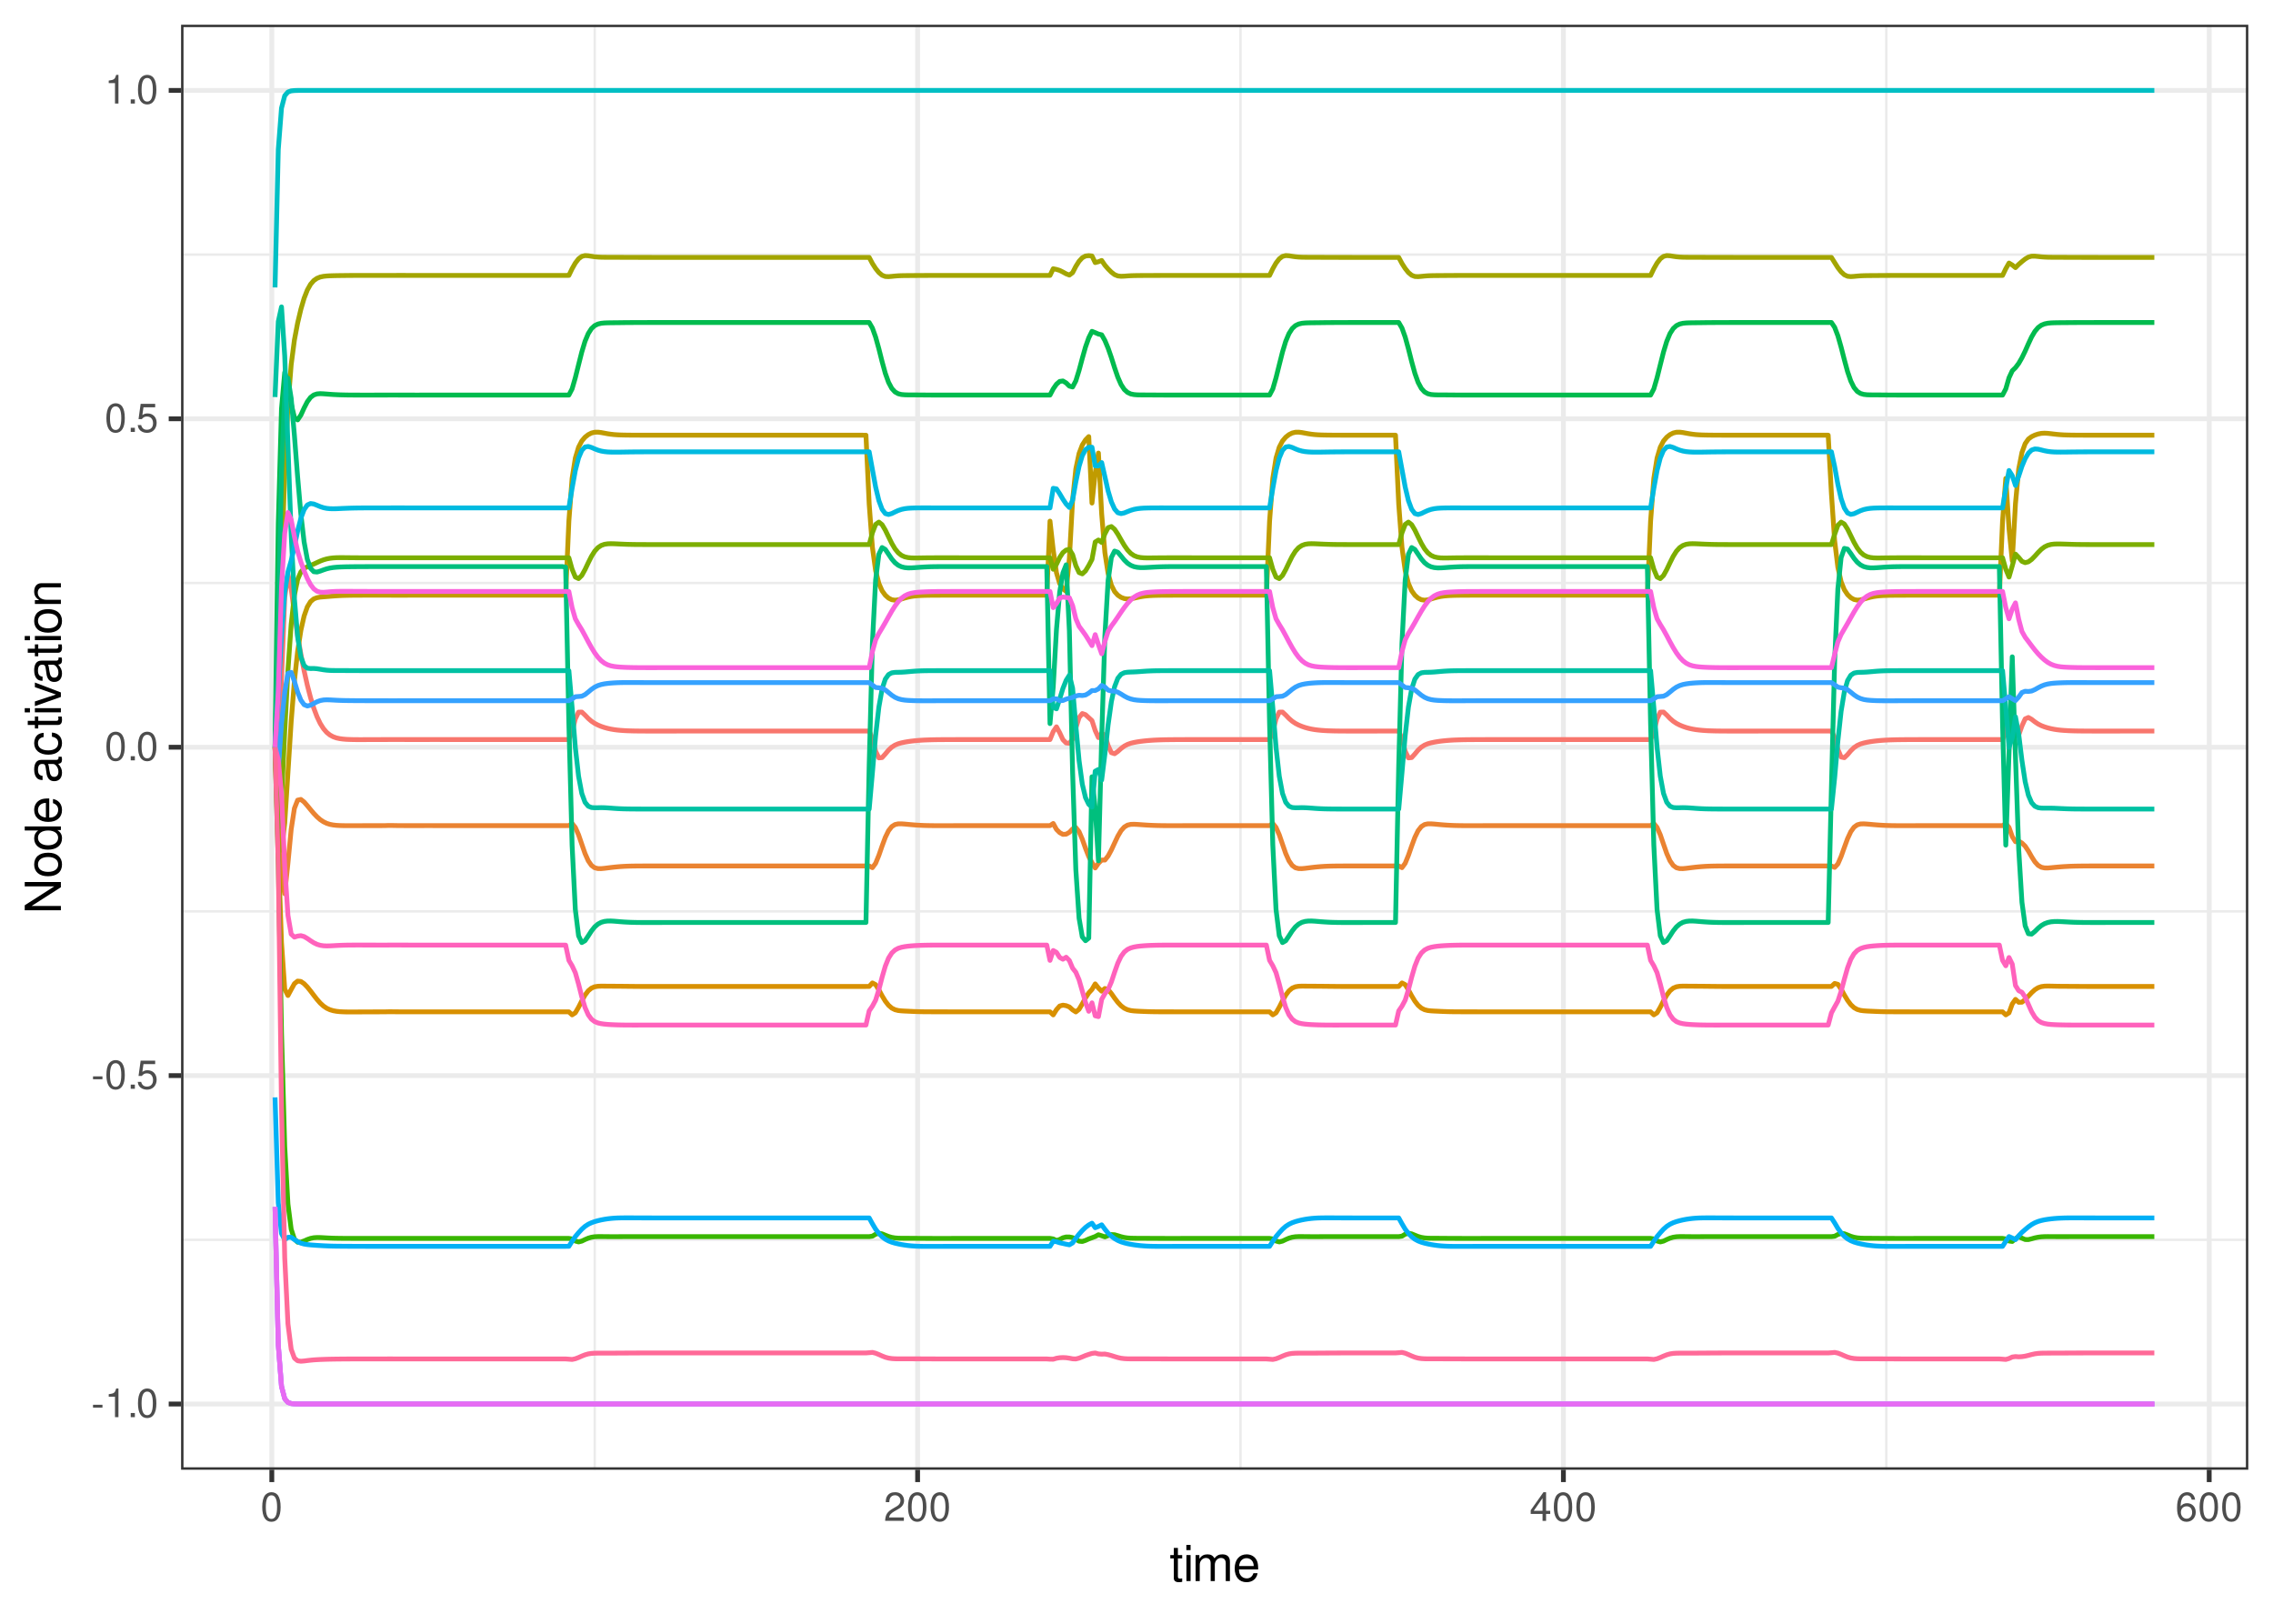 <?xml version="1.0" encoding="UTF-8"?>
<svg xmlns="http://www.w3.org/2000/svg" xmlns:xlink="http://www.w3.org/1999/xlink" width="504pt" height="360pt" viewBox="0 0 504 360" version="1.1">
<defs>
<g>
<symbol overflow="visible" id="glyph0-0">
<path style="stroke:none;" d=""/>
</symbol>
<symbol overflow="visible" id="glyph0-1">
<path style="stroke:none;" d="M 2.5 -2.75 L 0.406 -2.75 L 0.406 -2.109 L 2.5 -2.109 Z M 2.5 -2.75 "/>
</symbol>
<symbol overflow="visible" id="glyph0-2">
<path style="stroke:none;" d="M 2.281 -4.531 L 2.281 0 L 3.047 0 L 3.047 -6.359 L 2.547 -6.359 C 2.266 -5.391 2.094 -5.25 0.891 -5.094 L 0.891 -4.531 Z M 2.281 -4.531 "/>
</symbol>
<symbol overflow="visible" id="glyph0-3">
<path style="stroke:none;" d="M 1.688 -0.922 L 0.766 -0.922 L 0.766 0 L 1.688 0 Z M 1.688 -0.922 "/>
</symbol>
<symbol overflow="visible" id="glyph0-4">
<path style="stroke:none;" d="M 2.422 -6.359 C 1.844 -6.359 1.312 -6.094 0.984 -5.672 C 0.578 -5.109 0.375 -4.25 0.375 -3.078 C 0.375 -0.938 1.078 0.203 2.422 0.203 C 3.734 0.203 4.453 -0.938 4.453 -3.031 C 4.453 -4.25 4.266 -5.078 3.859 -5.672 C 3.531 -6.109 3.016 -6.359 2.422 -6.359 Z M 2.422 -5.672 C 3.25 -5.672 3.672 -4.828 3.672 -3.094 C 3.672 -1.281 3.266 -0.438 2.406 -0.438 C 1.578 -0.438 1.172 -1.312 1.172 -3.062 C 1.172 -4.828 1.578 -5.672 2.422 -5.672 Z M 2.422 -5.672 "/>
</symbol>
<symbol overflow="visible" id="glyph0-5">
<path style="stroke:none;" d="M 4.188 -6.234 L 0.969 -6.234 L 0.5 -2.844 L 1.219 -2.844 C 1.578 -3.266 1.875 -3.422 2.359 -3.422 C 3.203 -3.422 3.719 -2.844 3.719 -1.922 C 3.719 -1.031 3.203 -0.484 2.359 -0.484 C 1.688 -0.484 1.266 -0.828 1.078 -1.531 L 0.312 -1.531 C 0.406 -1.016 0.5 -0.781 0.688 -0.547 C 1.031 -0.078 1.672 0.203 2.375 0.203 C 3.641 0.203 4.516 -0.719 4.516 -2.031 C 4.516 -3.266 3.688 -4.109 2.5 -4.109 C 2.062 -4.109 1.703 -4 1.344 -3.734 L 1.594 -5.469 L 4.188 -5.469 Z M 4.188 -6.234 "/>
</symbol>
<symbol overflow="visible" id="glyph0-6">
<path style="stroke:none;" d="M 4.453 -0.766 L 1.172 -0.766 C 1.25 -1.297 1.531 -1.625 2.297 -2.094 L 3.172 -2.594 C 4.047 -3.062 4.5 -3.719 4.5 -4.5 C 4.5 -5.031 4.281 -5.531 3.922 -5.875 C 3.547 -6.203 3.094 -6.359 2.5 -6.359 C 1.703 -6.359 1.125 -6.078 0.781 -5.531 C 0.547 -5.203 0.453 -4.797 0.438 -4.156 L 1.219 -4.156 C 1.234 -4.594 1.297 -4.844 1.406 -5.062 C 1.594 -5.438 2 -5.688 2.469 -5.688 C 3.172 -5.688 3.703 -5.172 3.703 -4.484 C 3.703 -3.969 3.406 -3.531 2.859 -3.219 L 2.047 -2.75 C 0.75 -2 0.375 -1.406 0.297 -0.016 L 4.453 -0.016 Z M 4.453 -0.766 "/>
</symbol>
<symbol overflow="visible" id="glyph0-7">
<path style="stroke:none;" d="M 2.875 -1.547 L 2.875 0 L 3.656 0 L 3.656 -1.547 L 4.578 -1.547 L 4.578 -2.234 L 3.656 -2.234 L 3.656 -6.359 L 3.078 -6.359 L 0.25 -2.359 L 0.25 -1.547 Z M 2.875 -2.234 L 0.922 -2.234 L 2.875 -5.047 Z M 2.875 -2.234 "/>
</symbol>
<symbol overflow="visible" id="glyph0-8">
<path style="stroke:none;" d="M 4.375 -4.703 C 4.234 -5.75 3.562 -6.359 2.609 -6.359 C 1.922 -6.359 1.312 -6.031 0.938 -5.453 C 0.547 -4.828 0.375 -4.062 0.375 -2.906 C 0.375 -1.828 0.531 -1.156 0.906 -0.594 C 1.234 -0.078 1.781 0.203 2.469 0.203 C 3.656 0.203 4.516 -0.688 4.516 -1.922 C 4.516 -3.094 3.719 -3.922 2.609 -3.922 C 1.984 -3.922 1.5 -3.688 1.172 -3.234 C 1.172 -4.797 1.672 -5.672 2.562 -5.672 C 3.109 -5.672 3.484 -5.328 3.609 -4.703 Z M 2.5 -3.234 C 3.25 -3.234 3.719 -2.703 3.719 -1.859 C 3.719 -1.062 3.188 -0.484 2.484 -0.484 C 1.766 -0.484 1.219 -1.094 1.219 -1.906 C 1.219 -2.688 1.734 -3.234 2.5 -3.234 Z M 2.5 -3.234 "/>
</symbol>
<symbol overflow="visible" id="glyph1-0">
<path style="stroke:none;" d=""/>
</symbol>
<symbol overflow="visible" id="glyph1-1">
<path style="stroke:none;" d="M 2.797 -5.766 L 1.844 -5.766 L 1.844 -7.344 L 0.938 -7.344 L 0.938 -5.766 L 0.156 -5.766 L 0.156 -5.016 L 0.938 -5.016 L 0.938 -0.656 C 0.938 -0.062 1.328 0.25 2.047 0.25 C 2.281 0.25 2.484 0.234 2.797 0.172 L 2.797 -0.594 C 2.656 -0.562 2.547 -0.547 2.359 -0.547 C 1.953 -0.547 1.844 -0.656 1.844 -1.062 L 1.844 -5.016 L 2.797 -5.016 Z M 2.797 -5.766 "/>
</symbol>
<symbol overflow="visible" id="glyph1-2">
<path style="stroke:none;" d="M 1.656 -5.766 L 0.734 -5.766 L 0.734 0 L 1.656 0 Z M 1.656 -8.016 L 0.719 -8.016 L 0.719 -6.859 L 1.656 -6.859 Z M 1.656 -8.016 "/>
</symbol>
<symbol overflow="visible" id="glyph1-3">
<path style="stroke:none;" d="M 0.766 -5.766 L 0.766 0 L 1.688 0 L 1.688 -3.625 C 1.688 -4.453 2.297 -5.125 3.047 -5.125 C 3.734 -5.125 4.109 -4.703 4.109 -3.969 L 4.109 0 L 5.031 0 L 5.031 -3.625 C 5.031 -4.453 5.641 -5.125 6.391 -5.125 C 7.062 -5.125 7.453 -4.703 7.453 -3.969 L 7.453 0 L 8.375 0 L 8.375 -4.328 C 8.375 -5.359 7.781 -5.922 6.703 -5.922 C 5.938 -5.922 5.484 -5.703 4.938 -5.047 C 4.594 -5.672 4.141 -5.922 3.391 -5.922 C 2.625 -5.922 2.094 -5.641 1.609 -4.953 L 1.609 -5.766 Z M 0.766 -5.766 "/>
</symbol>
<symbol overflow="visible" id="glyph1-4">
<path style="stroke:none;" d="M 5.641 -2.578 C 5.641 -3.453 5.578 -3.984 5.406 -4.406 C 5.031 -5.359 4.156 -5.922 3.078 -5.922 C 1.469 -5.922 0.438 -4.703 0.438 -2.812 C 0.438 -0.906 1.438 0.25 3.062 0.25 C 4.375 0.25 5.297 -0.5 5.516 -1.75 L 4.594 -1.75 C 4.344 -0.984 3.828 -0.594 3.094 -0.594 C 2.516 -0.594 2.016 -0.859 1.703 -1.344 C 1.484 -1.672 1.406 -2 1.391 -2.578 Z M 1.422 -3.328 C 1.5 -4.391 2.141 -5.078 3.062 -5.078 C 4 -5.078 4.656 -4.359 4.656 -3.328 Z M 1.422 -3.328 "/>
</symbol>
<symbol overflow="visible" id="glyph2-0">
<path style="stroke:none;" d=""/>
</symbol>
<symbol overflow="visible" id="glyph2-1">
<path style="stroke:none;" d="M -8.016 -7.109 L -8.016 -6.141 L -1.469 -6.141 L -8.016 -1.953 L -8.016 -0.844 L 0 -0.844 L 0 -1.797 L -6.5 -1.797 L 0 -5.953 L 0 -7.109 Z M -8.016 -7.109 "/>
</symbol>
<symbol overflow="visible" id="glyph2-2">
<path style="stroke:none;" d="M -5.922 -2.984 C -5.922 -1.359 -4.781 -0.391 -2.844 -0.391 C -0.891 -0.391 0.25 -1.359 0.25 -3 C 0.25 -4.625 -0.906 -5.609 -2.797 -5.609 C -4.797 -5.609 -5.922 -4.656 -5.922 -2.984 Z M -5.078 -3 C -5.078 -4.031 -4.234 -4.656 -2.812 -4.656 C -1.438 -4.656 -0.594 -4.016 -0.594 -3 C -0.594 -1.984 -1.438 -1.359 -2.844 -1.359 C -4.234 -1.359 -5.078 -1.984 -5.078 -3 Z M -5.078 -3 "/>
</symbol>
<symbol overflow="visible" id="glyph2-3">
<path style="stroke:none;" d="M -8.016 -5.438 L -8.016 -4.531 L -5.031 -4.531 C -5.625 -4.141 -5.922 -3.531 -5.922 -2.766 C -5.922 -1.266 -4.734 -0.281 -2.891 -0.281 C -0.953 -0.281 0.25 -1.234 0.25 -2.797 C 0.25 -3.594 -0.047 -4.141 -0.766 -4.625 L 0 -4.625 L 0 -5.438 Z M -5.078 -2.922 C -5.078 -3.906 -4.203 -4.531 -2.812 -4.531 C -1.484 -4.531 -0.609 -3.891 -0.609 -2.922 C -0.609 -1.906 -1.5 -1.25 -2.844 -1.25 C -4.188 -1.25 -5.078 -1.906 -5.078 -2.922 Z M -5.078 -2.922 "/>
</symbol>
<symbol overflow="visible" id="glyph2-4">
<path style="stroke:none;" d="M -2.578 -5.641 C -3.453 -5.641 -3.984 -5.578 -4.406 -5.406 C -5.359 -5.031 -5.922 -4.156 -5.922 -3.078 C -5.922 -1.469 -4.703 -0.438 -2.812 -0.438 C -0.906 -0.438 0.25 -1.438 0.25 -3.062 C 0.25 -4.375 -0.5 -5.297 -1.75 -5.516 L -1.75 -4.594 C -0.984 -4.344 -0.594 -3.828 -0.594 -3.094 C -0.594 -2.516 -0.859 -2.016 -1.344 -1.703 C -1.672 -1.484 -2 -1.406 -2.578 -1.391 Z M -3.328 -1.422 C -4.391 -1.5 -5.078 -2.141 -5.078 -3.062 C -5.078 -4 -4.359 -4.656 -3.328 -4.656 Z M -3.328 -1.422 "/>
</symbol>
<symbol overflow="visible" id="glyph2-5">
<path style="stroke:none;" d=""/>
</symbol>
<symbol overflow="visible" id="glyph2-6">
<path style="stroke:none;" d="M -0.531 -5.891 C -0.516 -5.781 -0.516 -5.734 -0.516 -5.688 C -0.516 -5.375 -0.688 -5.188 -0.969 -5.188 L -4.359 -5.188 C -5.375 -5.188 -5.922 -4.438 -5.922 -3.031 C -5.922 -2.172 -5.688 -1.5 -5.266 -1.109 C -4.969 -0.844 -4.625 -0.734 -4.062 -0.719 L -4.062 -1.641 C -4.766 -1.719 -5.078 -2.141 -5.078 -2.984 C -5.078 -3.828 -4.781 -4.281 -4.219 -4.281 L -3.984 -4.281 C -3.594 -4.266 -3.438 -4.062 -3.344 -3.328 C -3.172 -2.031 -3.141 -1.828 -2.984 -1.469 C -2.703 -0.797 -2.203 -0.469 -1.453 -0.469 C -0.406 -0.469 0.25 -1.188 0.25 -2.359 C 0.25 -3.078 0 -3.656 -0.594 -4.312 C 0 -4.375 0.25 -4.656 0.25 -5.266 C 0.25 -5.453 0.234 -5.578 0.156 -5.891 Z M -1.812 -4.281 C -1.5 -4.281 -1.312 -4.188 -1.062 -3.922 C -0.719 -3.547 -0.547 -3.094 -0.547 -2.547 C -0.547 -1.844 -0.891 -1.422 -1.469 -1.422 C -2.078 -1.422 -2.391 -1.812 -2.531 -2.812 C -2.656 -3.781 -2.703 -3.969 -2.844 -4.281 Z M -1.812 -4.281 "/>
</symbol>
<symbol overflow="visible" id="glyph2-7">
<path style="stroke:none;" d="M -3.828 -5.188 C -4.391 -5.141 -4.75 -5.016 -5.078 -4.797 C -5.609 -4.406 -5.922 -3.703 -5.922 -2.906 C -5.922 -1.344 -4.703 -0.344 -2.781 -0.344 C -0.922 -0.344 0.25 -1.328 0.25 -2.891 C 0.25 -4.266 -0.578 -5.141 -1.984 -5.25 L -1.984 -4.328 C -1.062 -4.172 -0.594 -3.703 -0.594 -2.922 C -0.594 -1.906 -1.422 -1.297 -2.781 -1.297 C -4.219 -1.297 -5.078 -1.891 -5.078 -2.891 C -5.078 -3.656 -4.625 -4.141 -3.828 -4.25 Z M -3.828 -5.188 "/>
</symbol>
<symbol overflow="visible" id="glyph2-8">
<path style="stroke:none;" d="M -5.766 -2.797 L -5.766 -1.844 L -7.344 -1.844 L -7.344 -0.938 L -5.766 -0.938 L -5.766 -0.156 L -5.016 -0.156 L -5.016 -0.938 L -0.656 -0.938 C -0.062 -0.938 0.25 -1.328 0.25 -2.047 C 0.25 -2.281 0.234 -2.484 0.172 -2.797 L -0.594 -2.797 C -0.562 -2.656 -0.547 -2.547 -0.547 -2.359 C -0.547 -1.953 -0.656 -1.844 -1.062 -1.844 L -5.016 -1.844 L -5.016 -2.797 Z M -5.766 -2.797 "/>
</symbol>
<symbol overflow="visible" id="glyph2-9">
<path style="stroke:none;" d="M -5.766 -1.656 L -5.766 -0.734 L 0 -0.734 L 0 -1.656 Z M -8.016 -1.656 L -8.016 -0.719 L -6.859 -0.719 L -6.859 -1.656 Z M -8.016 -1.656 "/>
</symbol>
<symbol overflow="visible" id="glyph2-10">
<path style="stroke:none;" d="M 0 -3.141 L -5.766 -5.344 L -5.766 -4.312 L -1.094 -2.688 L -5.766 -1.141 L -5.766 -0.109 L 0 -2.141 Z M 0 -3.141 "/>
</symbol>
<symbol overflow="visible" id="glyph2-11">
<path style="stroke:none;" d="M -5.766 -0.766 L 0 -0.766 L 0 -1.688 L -3.172 -1.688 C -4.359 -1.688 -5.125 -2.312 -5.125 -3.25 C -5.125 -3.984 -4.688 -4.438 -4 -4.438 L 0 -4.438 L 0 -5.359 L -4.359 -5.359 C -5.312 -5.359 -5.922 -4.641 -5.922 -3.531 C -5.922 -2.672 -5.594 -2.125 -4.797 -1.609 L -5.766 -1.609 Z M -5.766 -0.766 "/>
</symbol>
</g>
<clipPath id="clip1">
  <path d="M 40.152 5.48 L 498.523 5.48 L 498.523 325.852 L 40.152 325.852 Z M 40.152 5.48 "/>
</clipPath>
<clipPath id="clip2">
  <path d="M 40.152 274 L 498.523 274 L 498.523 276 L 40.152 276 Z M 40.152 274 "/>
</clipPath>
<clipPath id="clip3">
  <path d="M 40.152 201 L 498.523 201 L 498.523 203 L 40.152 203 Z M 40.152 201 "/>
</clipPath>
<clipPath id="clip4">
  <path d="M 40.152 128 L 498.523 128 L 498.523 130 L 40.152 130 Z M 40.152 128 "/>
</clipPath>
<clipPath id="clip5">
  <path d="M 40.152 56 L 498.523 56 L 498.523 57 L 40.152 57 Z M 40.152 56 "/>
</clipPath>
<clipPath id="clip6">
  <path d="M 131 5.48 L 133 5.48 L 133 325.852 L 131 325.852 Z M 131 5.48 "/>
</clipPath>
<clipPath id="clip7">
  <path d="M 274 5.48 L 276 5.48 L 276 325.852 L 274 325.852 Z M 274 5.48 "/>
</clipPath>
<clipPath id="clip8">
  <path d="M 417 5.48 L 419 5.48 L 419 325.852 L 417 325.852 Z M 417 5.48 "/>
</clipPath>
<clipPath id="clip9">
  <path d="M 40.152 310 L 498.523 310 L 498.523 312 L 40.152 312 Z M 40.152 310 "/>
</clipPath>
<clipPath id="clip10">
  <path d="M 40.152 237 L 498.523 237 L 498.523 240 L 40.152 240 Z M 40.152 237 "/>
</clipPath>
<clipPath id="clip11">
  <path d="M 40.152 165 L 498.523 165 L 498.523 167 L 40.152 167 Z M 40.152 165 "/>
</clipPath>
<clipPath id="clip12">
  <path d="M 40.152 92 L 498.523 92 L 498.523 94 L 40.152 94 Z M 40.152 92 "/>
</clipPath>
<clipPath id="clip13">
  <path d="M 40.152 19 L 498.523 19 L 498.523 21 L 40.152 21 Z M 40.152 19 "/>
</clipPath>
<clipPath id="clip14">
  <path d="M 59 5.48 L 61 5.48 L 61 325.852 L 59 325.852 Z M 59 5.48 "/>
</clipPath>
<clipPath id="clip15">
  <path d="M 202 5.48 L 204 5.48 L 204 325.852 L 202 325.852 Z M 202 5.48 "/>
</clipPath>
<clipPath id="clip16">
  <path d="M 346 5.48 L 348 5.48 L 348 325.852 L 346 325.852 Z M 346 5.48 "/>
</clipPath>
<clipPath id="clip17">
  <path d="M 489 5.48 L 491 5.48 L 491 325.852 L 489 325.852 Z M 489 5.48 "/>
</clipPath>
<clipPath id="clip18">
  <path d="M 40.152 5.48 L 498.523 5.48 L 498.523 325.852 L 40.152 325.852 Z M 40.152 5.48 "/>
</clipPath>
</defs>
<g id="surface60">
<rect x="0" y="0" width="504" height="360" style="fill:rgb(100%,100%,100%);fill-opacity:1;stroke:none;"/>
<rect x="0" y="0" width="504" height="360" style="fill:rgb(100%,100%,100%);fill-opacity:1;stroke:none;"/>
<path style="fill:none;stroke-width:1.067;stroke-linecap:round;stroke-linejoin:round;stroke:rgb(100%,100%,100%);stroke-opacity:1;stroke-miterlimit:10;" d="M 0 360 L 504 360 L 504 0 L 0 0 Z M 0 360 "/>
<g clip-path="url(#clip1)" clip-rule="nonzero">
<path style=" stroke:none;fill-rule:nonzero;fill:rgb(100%,100%,100%);fill-opacity:1;" d="M 40.152 325.848 L 498.523 325.848 L 498.523 5.477 L 40.152 5.477 Z M 40.152 325.848 "/>
</g>
<g clip-path="url(#clip2)" clip-rule="nonzero">
<path style="fill:none;stroke-width:0.533;stroke-linecap:butt;stroke-linejoin:round;stroke:rgb(92.157%,92.157%,92.157%);stroke-opacity:1;stroke-miterlimit:10;" d="M 40.152 274.883 L 498.52 274.883 "/>
</g>
<g clip-path="url(#clip3)" clip-rule="nonzero">
<path style="fill:none;stroke-width:0.533;stroke-linecap:butt;stroke-linejoin:round;stroke:rgb(92.157%,92.157%,92.157%);stroke-opacity:1;stroke-miterlimit:10;" d="M 40.152 202.07 L 498.52 202.07 "/>
</g>
<g clip-path="url(#clip4)" clip-rule="nonzero">
<path style="fill:none;stroke-width:0.533;stroke-linecap:butt;stroke-linejoin:round;stroke:rgb(92.157%,92.157%,92.157%);stroke-opacity:1;stroke-miterlimit:10;" d="M 40.152 129.258 L 498.52 129.258 "/>
</g>
<g clip-path="url(#clip5)" clip-rule="nonzero">
<path style="fill:none;stroke-width:0.533;stroke-linecap:butt;stroke-linejoin:round;stroke:rgb(92.157%,92.157%,92.157%);stroke-opacity:1;stroke-miterlimit:10;" d="M 40.152 56.449 L 498.52 56.449 "/>
</g>
<g clip-path="url(#clip6)" clip-rule="nonzero">
<path style="fill:none;stroke-width:0.533;stroke-linecap:butt;stroke-linejoin:round;stroke:rgb(92.157%,92.157%,92.157%);stroke-opacity:1;stroke-miterlimit:10;" d="M 131.867 325.848 L 131.867 5.48 "/>
</g>
<g clip-path="url(#clip7)" clip-rule="nonzero">
<path style="fill:none;stroke-width:0.533;stroke-linecap:butt;stroke-linejoin:round;stroke:rgb(92.157%,92.157%,92.157%);stroke-opacity:1;stroke-miterlimit:10;" d="M 275.062 325.848 L 275.062 5.48 "/>
</g>
<g clip-path="url(#clip8)" clip-rule="nonzero">
<path style="fill:none;stroke-width:0.533;stroke-linecap:butt;stroke-linejoin:round;stroke:rgb(92.157%,92.157%,92.157%);stroke-opacity:1;stroke-miterlimit:10;" d="M 418.258 325.848 L 418.258 5.48 "/>
</g>
<g clip-path="url(#clip9)" clip-rule="nonzero">
<path style="fill:none;stroke-width:1.067;stroke-linecap:butt;stroke-linejoin:round;stroke:rgb(92.157%,92.157%,92.157%);stroke-opacity:1;stroke-miterlimit:10;" d="M 40.152 311.285 L 498.52 311.285 "/>
</g>
<g clip-path="url(#clip10)" clip-rule="nonzero">
<path style="fill:none;stroke-width:1.067;stroke-linecap:butt;stroke-linejoin:round;stroke:rgb(92.157%,92.157%,92.157%);stroke-opacity:1;stroke-miterlimit:10;" d="M 40.152 238.477 L 498.52 238.477 "/>
</g>
<g clip-path="url(#clip11)" clip-rule="nonzero">
<path style="fill:none;stroke-width:1.067;stroke-linecap:butt;stroke-linejoin:round;stroke:rgb(92.157%,92.157%,92.157%);stroke-opacity:1;stroke-miterlimit:10;" d="M 40.152 165.664 L 498.52 165.664 "/>
</g>
<g clip-path="url(#clip12)" clip-rule="nonzero">
<path style="fill:none;stroke-width:1.067;stroke-linecap:butt;stroke-linejoin:round;stroke:rgb(92.157%,92.157%,92.157%);stroke-opacity:1;stroke-miterlimit:10;" d="M 40.152 92.852 L 498.52 92.852 "/>
</g>
<g clip-path="url(#clip13)" clip-rule="nonzero">
<path style="fill:none;stroke-width:1.067;stroke-linecap:butt;stroke-linejoin:round;stroke:rgb(92.157%,92.157%,92.157%);stroke-opacity:1;stroke-miterlimit:10;" d="M 40.152 20.043 L 498.52 20.043 "/>
</g>
<g clip-path="url(#clip14)" clip-rule="nonzero">
<path style="fill:none;stroke-width:1.067;stroke-linecap:butt;stroke-linejoin:round;stroke:rgb(92.157%,92.157%,92.157%);stroke-opacity:1;stroke-miterlimit:10;" d="M 60.27 325.848 L 60.27 5.48 "/>
</g>
<g clip-path="url(#clip15)" clip-rule="nonzero">
<path style="fill:none;stroke-width:1.067;stroke-linecap:butt;stroke-linejoin:round;stroke:rgb(92.157%,92.157%,92.157%);stroke-opacity:1;stroke-miterlimit:10;" d="M 203.465 325.848 L 203.465 5.48 "/>
</g>
<g clip-path="url(#clip16)" clip-rule="nonzero">
<path style="fill:none;stroke-width:1.067;stroke-linecap:butt;stroke-linejoin:round;stroke:rgb(92.157%,92.157%,92.157%);stroke-opacity:1;stroke-miterlimit:10;" d="M 346.66 325.848 L 346.66 5.48 "/>
</g>
<g clip-path="url(#clip17)" clip-rule="nonzero">
<path style="fill:none;stroke-width:1.067;stroke-linecap:butt;stroke-linejoin:round;stroke:rgb(92.157%,92.157%,92.157%);stroke-opacity:1;stroke-miterlimit:10;" d="M 489.855 325.848 L 489.855 5.48 "/>
</g>
<path style="fill:none;stroke-width:1.067;stroke-linecap:butt;stroke-linejoin:round;stroke:rgb(97.255%,46.275%,42.745%);stroke-opacity:1;stroke-miterlimit:10;" d="M 60.984 165.664 L 61.703 171.02 L 62.418 150.551 L 63.133 132.426 L 63.848 127.383 L 64.566 130.523 L 65.281 135.906 L 65.996 140.887 L 66.715 145.086 L 67.43 148.711 L 68.145 151.91 L 68.863 154.684 L 69.578 157.012 L 70.293 158.91 L 71.008 160.406 L 71.727 161.547 L 72.441 162.379 L 73.156 162.957 L 73.875 163.348 L 74.59 163.602 L 75.305 163.758 L 76.02 163.855 L 76.738 163.918 L 77.453 163.949 L 78.168 163.969 L 78.887 163.98 L 79.602 163.984 L 80.316 163.984 L 81.031 163.98 L 81.75 163.977 L 82.465 163.977 L 83.18 163.973 L 83.898 163.973 L 84.613 163.969 L 85.328 163.969 L 86.047 163.965 L 86.762 163.965 L 87.477 163.961 L 88.191 163.961 L 88.91 163.965 L 89.625 163.965 L 90.34 163.969 L 94.637 163.969 L 95.352 163.965 L 97.5 163.965 L 98.215 163.969 L 125.422 163.969 L 126.141 163.961 L 126.855 162.195 L 127.57 159.391 L 128.289 157.891 L 129.004 157.871 L 129.719 158.539 L 130.438 159.289 L 131.152 159.906 L 131.867 160.379 L 132.582 160.75 L 133.301 161.051 L 134.016 161.293 L 134.73 161.488 L 135.449 161.645 L 136.164 161.766 L 136.879 161.859 L 137.594 161.926 L 138.312 161.977 L 139.027 162.016 L 139.742 162.039 L 140.461 162.059 L 141.176 162.07 L 141.891 162.078 L 142.605 162.082 L 143.324 162.086 L 149.766 162.086 L 150.484 162.082 L 192.727 162.082 L 193.441 163.734 L 194.156 166.547 L 194.875 168.031 L 195.59 167.957 L 196.305 167.168 L 197.023 166.309 L 197.738 165.645 L 198.453 165.195 L 199.168 164.898 L 199.887 164.695 L 200.602 164.543 L 201.316 164.422 L 202.035 164.32 L 202.75 164.238 L 203.465 164.172 L 204.18 164.117 L 204.898 164.074 L 205.613 164.047 L 206.328 164.023 L 207.047 164.004 L 207.762 163.992 L 208.477 163.984 L 209.195 163.98 L 210.625 163.973 L 211.34 163.973 L 212.059 163.969 L 232.82 163.969 L 233.535 162.203 L 234.254 161.145 L 234.969 162.453 L 235.684 163.992 L 236.402 164.723 L 237.117 164.809 L 237.832 163.852 L 238.547 161.426 L 239.266 159.094 L 239.98 158.199 L 240.695 158.449 L 241.414 159.117 L 242.129 159.77 L 242.844 161.969 L 243.559 163.531 L 244.277 162.555 L 244.992 162.992 L 245.707 165.305 L 246.426 166.879 L 247.141 167.109 L 247.855 166.605 L 248.57 165.957 L 249.289 165.418 L 250.004 165.043 L 250.719 164.789 L 251.438 164.613 L 252.152 164.48 L 252.867 164.375 L 253.586 164.285 L 254.301 164.211 L 255.016 164.152 L 255.73 164.102 L 256.449 164.066 L 257.164 164.039 L 257.879 164.016 L 258.598 164 L 260.742 163.977 L 261.461 163.977 L 262.891 163.969 L 281.508 163.969 L 282.223 162.203 L 282.938 159.395 L 283.656 157.887 L 284.371 157.871 L 285.086 158.535 L 285.805 159.285 L 286.52 159.902 L 287.234 160.379 L 287.949 160.75 L 288.668 161.047 L 289.383 161.293 L 290.098 161.488 L 290.816 161.645 L 291.531 161.766 L 292.246 161.855 L 292.965 161.926 L 293.68 161.977 L 294.395 162.016 L 295.109 162.039 L 295.828 162.059 L 296.543 162.07 L 297.258 162.078 L 297.977 162.082 L 298.691 162.086 L 305.133 162.086 L 305.852 162.082 L 310.145 162.082 L 310.863 163.734 L 311.578 166.547 L 312.293 168.031 L 313.012 167.957 L 313.727 167.168 L 314.441 166.309 L 315.16 165.645 L 315.875 165.195 L 316.59 164.898 L 317.305 164.695 L 318.023 164.543 L 318.738 164.422 L 319.453 164.32 L 320.172 164.238 L 320.887 164.172 L 321.602 164.117 L 322.316 164.074 L 323.035 164.047 L 323.75 164.023 L 324.465 164.004 L 325.184 163.992 L 325.898 163.984 L 327.328 163.977 L 328.047 163.973 L 328.762 163.973 L 329.477 163.969 L 365.992 163.969 L 366.707 162.203 L 367.426 159.395 L 368.141 157.887 L 368.855 157.871 L 369.574 158.535 L 370.289 159.285 L 371.004 159.902 L 371.719 160.379 L 372.438 160.75 L 373.152 161.047 L 373.867 161.293 L 374.586 161.488 L 375.301 161.645 L 376.016 161.766 L 376.734 161.855 L 377.449 161.926 L 378.164 161.977 L 378.879 162.016 L 379.598 162.039 L 380.312 162.059 L 381.027 162.07 L 381.746 162.078 L 383.176 162.086 L 389.621 162.086 L 390.336 162.082 L 406.086 162.082 L 406.805 163.488 L 407.52 166.145 L 408.234 167.832 L 408.953 167.988 L 409.668 167.301 L 410.383 166.449 L 411.098 165.754 L 411.816 165.27 L 412.531 164.949 L 413.246 164.734 L 413.965 164.57 L 414.68 164.445 L 415.395 164.34 L 416.113 164.254 L 416.828 164.184 L 417.543 164.125 L 418.258 164.082 L 418.977 164.051 L 419.691 164.027 L 420.406 164.008 L 421.125 163.996 L 422.555 163.98 L 423.27 163.977 L 423.988 163.973 L 424.703 163.973 L 425.418 163.969 L 439.738 163.969 L 440.453 163.965 L 441.172 163.969 L 444.035 163.969 L 444.75 162.203 L 445.465 159.395 L 446.184 159.613 L 446.898 162.438 L 447.613 162.969 L 448.332 160.945 L 449.047 159.383 L 449.762 159.07 L 450.477 159.477 L 451.195 160.039 L 451.91 160.516 L 452.625 160.879 L 453.344 161.156 L 454.059 161.375 L 454.773 161.551 L 455.488 161.691 L 456.207 161.801 L 456.922 161.883 L 457.637 161.941 L 458.355 161.984 L 459.07 162.02 L 459.785 162.043 L 460.504 162.059 L 461.219 162.07 L 461.934 162.074 L 462.648 162.082 L 463.367 162.082 L 464.082 162.086 L 469.809 162.086 L 470.527 162.082 L 477.688 162.082 "/>
<path style="fill:none;stroke-width:1.067;stroke-linecap:butt;stroke-linejoin:round;stroke:rgb(91.765%,51.373%,19.216%);stroke-opacity:1;stroke-miterlimit:10;" d="M 60.984 165.664 L 61.703 173.816 L 62.418 194.875 L 63.133 198.148 L 63.848 191.348 L 64.566 183.867 L 65.281 179.219 L 65.996 177.402 L 66.715 177.242 L 67.43 177.809 L 68.145 178.629 L 68.863 179.504 L 69.578 180.348 L 70.293 181.098 L 71.008 181.723 L 71.727 182.199 L 72.441 182.543 L 73.156 182.77 L 73.875 182.906 L 74.59 182.988 L 75.305 183.031 L 76.02 183.051 L 76.738 183.059 L 77.453 183.062 L 78.168 183.059 L 78.887 183.059 L 79.602 183.055 L 80.316 183.055 L 81.031 183.051 L 84.613 183.051 L 85.328 183.047 L 86.047 183.02 L 86.762 183.016 L 87.477 183.031 L 88.191 183.043 L 88.91 183.047 L 89.625 183.051 L 93.922 183.051 L 94.637 183.047 L 95.352 183.047 L 96.07 183.051 L 125.422 183.051 L 126.141 183.047 L 126.855 182.578 L 127.57 183.457 L 128.289 185.086 L 129.004 187.176 L 129.719 189.238 L 130.438 190.852 L 131.152 191.875 L 131.867 192.395 L 132.582 192.574 L 133.301 192.582 L 134.016 192.516 L 134.73 192.426 L 135.449 192.336 L 136.164 192.254 L 136.879 192.184 L 137.594 192.125 L 138.312 192.078 L 139.027 192.047 L 139.742 192.023 L 140.461 192.008 L 141.176 192 L 142.605 191.992 L 192.727 191.992 L 193.441 192.371 L 194.156 191.398 L 194.875 189.637 L 195.59 187.57 L 196.305 185.641 L 197.023 184.172 L 197.738 183.258 L 198.453 182.809 L 199.168 182.656 L 199.887 182.652 L 200.602 182.703 L 201.316 182.77 L 202.035 182.836 L 202.75 182.895 L 203.465 182.945 L 204.18 182.984 L 204.898 183.016 L 205.613 183.035 L 206.328 183.047 L 207.047 183.055 L 207.762 183.059 L 209.195 183.059 L 209.91 183.055 L 211.34 183.055 L 212.059 183.051 L 232.82 183.051 L 233.535 182.574 L 234.254 183.887 L 234.969 184.602 L 235.684 184.988 L 236.402 184.945 L 237.117 184.539 L 237.832 183.785 L 238.547 183.48 L 239.266 184.387 L 239.98 186.066 L 240.695 188.082 L 241.414 189.918 L 242.129 191.258 L 242.844 192.434 L 243.559 191.398 L 244.277 190.684 L 244.992 190.684 L 245.707 189.781 L 246.426 188.453 L 247.141 186.906 L 247.855 185.395 L 248.57 184.176 L 249.289 183.367 L 250.004 182.938 L 250.719 182.773 L 251.438 182.75 L 252.152 182.781 L 252.867 182.832 L 253.586 182.883 L 254.301 182.93 L 255.016 182.969 L 255.73 183 L 256.449 183.023 L 257.164 183.039 L 257.879 183.051 L 258.598 183.055 L 259.312 183.055 L 260.027 183.059 L 260.742 183.055 L 262.176 183.055 L 262.891 183.051 L 281.508 183.051 L 282.223 182.574 L 282.938 183.453 L 283.656 185.078 L 284.371 187.168 L 285.086 189.23 L 285.805 190.848 L 286.52 191.875 L 287.234 192.391 L 287.949 192.574 L 288.668 192.582 L 289.383 192.516 L 290.098 192.426 L 290.816 192.336 L 291.531 192.254 L 292.246 192.184 L 292.965 192.125 L 293.68 192.078 L 294.395 192.047 L 295.109 192.023 L 295.828 192.008 L 296.543 192 L 297.258 191.996 L 297.977 191.992 L 310.145 191.992 L 310.863 192.371 L 311.578 191.398 L 312.293 189.641 L 313.012 187.574 L 313.727 185.641 L 314.441 184.172 L 315.16 183.258 L 315.875 182.809 L 316.59 182.656 L 317.305 182.652 L 318.023 182.703 L 319.453 182.836 L 320.172 182.895 L 320.887 182.945 L 321.602 182.984 L 322.316 183.016 L 323.035 183.035 L 323.75 183.047 L 324.465 183.055 L 325.184 183.059 L 326.613 183.059 L 327.328 183.055 L 328.762 183.055 L 329.477 183.051 L 365.992 183.051 L 366.707 182.574 L 367.426 183.453 L 368.141 185.078 L 368.855 187.168 L 369.574 189.23 L 370.289 190.848 L 371.004 191.875 L 371.719 192.391 L 372.438 192.574 L 373.152 192.582 L 373.867 192.516 L 374.586 192.426 L 375.301 192.336 L 376.016 192.254 L 376.734 192.184 L 377.449 192.125 L 378.164 192.078 L 378.879 192.047 L 379.598 192.023 L 380.312 192.008 L 381.027 192 L 381.746 191.996 L 382.461 191.992 L 406.086 191.992 L 406.805 192.312 L 407.52 191.543 L 408.234 189.898 L 408.953 187.879 L 409.668 185.93 L 410.383 184.391 L 411.098 183.395 L 411.816 182.875 L 412.531 182.68 L 413.246 182.656 L 413.965 182.699 L 414.68 182.762 L 415.395 182.828 L 416.113 182.887 L 416.828 182.938 L 417.543 182.98 L 418.258 183.012 L 418.977 183.035 L 419.691 183.047 L 420.406 183.055 L 421.125 183.059 L 422.555 183.059 L 423.27 183.055 L 424.703 183.055 L 425.418 183.051 L 444.035 183.051 L 444.75 182.574 L 445.465 183.453 L 446.184 185.484 L 446.898 186.613 L 447.613 186.48 L 448.332 186.91 L 449.047 187.602 L 449.762 188.68 L 450.477 189.945 L 451.195 191.07 L 451.91 191.852 L 452.625 192.273 L 453.344 192.43 L 454.059 192.438 L 454.773 192.383 L 455.488 192.312 L 456.207 192.246 L 456.922 192.184 L 457.637 192.133 L 458.355 192.094 L 459.07 192.059 L 459.785 192.035 L 460.504 192.02 L 461.219 192.008 L 461.934 192 L 462.648 191.996 L 463.367 191.992 L 477.688 191.992 "/>
<path style="fill:none;stroke-width:1.067;stroke-linecap:butt;stroke-linejoin:round;stroke:rgb(84.706%,56.471%,0%);stroke-opacity:1;stroke-miterlimit:10;" d="M 60.984 165.664 L 61.703 188.504 L 62.418 208.969 L 63.133 219.289 L 63.848 220.711 L 64.566 219.379 L 65.281 218.086 L 65.996 217.52 L 66.715 217.598 L 67.43 218.094 L 68.145 218.832 L 68.863 219.719 L 69.578 220.664 L 70.293 221.582 L 71.008 222.395 L 71.727 223.051 L 72.441 223.535 L 73.156 223.867 L 73.875 224.082 L 74.59 224.215 L 75.305 224.293 L 76.02 224.332 L 76.738 224.355 L 78.168 224.363 L 78.887 224.359 L 81.031 224.348 L 81.75 224.344 L 82.465 224.344 L 83.18 224.34 L 83.898 224.34 L 84.613 224.336 L 85.328 224.336 L 86.047 224.316 L 86.762 224.312 L 87.477 224.324 L 88.191 224.328 L 88.91 224.332 L 89.625 224.332 L 90.34 224.336 L 125.422 224.336 L 126.141 224.34 L 126.855 225.008 L 127.57 224.547 L 128.289 223.309 L 129.004 221.895 L 129.719 220.621 L 130.438 219.668 L 131.152 219.078 L 131.867 218.777 L 132.582 218.664 L 133.301 218.637 L 134.016 218.641 L 134.73 218.648 L 135.449 218.652 L 137.594 218.664 L 138.312 218.672 L 139.742 218.688 L 140.461 218.695 L 141.176 218.703 L 141.891 218.707 L 142.605 218.707 L 143.324 218.711 L 144.754 218.711 L 145.473 218.707 L 192.012 218.707 L 192.727 218.703 L 193.441 217.93 L 194.156 218.301 L 194.875 219.465 L 195.59 220.785 L 196.305 221.965 L 197.023 222.883 L 197.738 223.504 L 198.453 223.863 L 199.168 224.043 L 199.887 224.121 L 200.602 224.164 L 201.316 224.195 L 202.035 224.23 L 202.75 224.262 L 203.465 224.285 L 204.18 224.305 L 204.898 224.316 L 205.613 224.324 L 206.328 224.324 L 207.047 224.328 L 209.91 224.328 L 210.625 224.332 L 213.488 224.332 L 214.207 224.336 L 232.82 224.336 L 233.535 225.008 L 234.254 223.852 L 234.969 223.047 L 235.684 222.855 L 236.402 222.969 L 237.117 223.254 L 237.832 223.895 L 238.547 224.355 L 239.266 223.77 L 239.98 222.566 L 240.695 221.258 L 241.414 220.141 L 242.129 219.363 L 242.844 218.141 L 243.559 219.055 L 244.277 219.758 L 244.992 219.164 L 245.707 219.398 L 246.426 220.277 L 247.141 221.293 L 247.855 222.227 L 248.57 222.988 L 249.289 223.531 L 250.004 223.867 L 250.719 224.047 L 251.438 224.137 L 252.152 224.184 L 252.867 224.219 L 253.586 224.25 L 254.301 224.277 L 255.016 224.297 L 255.73 224.312 L 256.449 224.32 L 257.164 224.328 L 260.027 224.328 L 260.742 224.332 L 264.324 224.332 L 265.039 224.336 L 281.508 224.336 L 282.223 225.008 L 282.938 224.551 L 283.656 223.312 L 284.371 221.898 L 285.086 220.625 L 285.805 219.672 L 286.52 219.078 L 287.234 218.781 L 287.949 218.664 L 288.668 218.637 L 289.383 218.641 L 290.098 218.648 L 290.816 218.652 L 292.246 218.66 L 292.965 218.664 L 295.109 218.688 L 295.828 218.695 L 296.543 218.703 L 297.258 218.707 L 297.977 218.707 L 298.691 218.711 L 300.121 218.711 L 300.84 218.707 L 310.145 218.707 L 310.863 217.93 L 311.578 218.297 L 312.293 219.465 L 313.012 220.785 L 313.727 221.965 L 314.441 222.883 L 315.16 223.504 L 315.875 223.863 L 316.59 224.043 L 317.305 224.121 L 318.023 224.164 L 318.738 224.195 L 319.453 224.23 L 320.172 224.262 L 320.887 224.285 L 321.602 224.305 L 322.316 224.316 L 323.035 224.324 L 323.75 224.324 L 324.465 224.328 L 327.328 224.328 L 328.047 224.332 L 330.91 224.332 L 331.625 224.336 L 365.992 224.336 L 366.707 225.008 L 367.426 224.551 L 368.141 223.312 L 368.855 221.898 L 369.574 220.625 L 370.289 219.672 L 371.004 219.078 L 371.719 218.781 L 372.438 218.664 L 373.152 218.637 L 373.867 218.641 L 374.586 218.648 L 376.016 218.656 L 376.734 218.66 L 377.449 218.664 L 378.879 218.68 L 379.598 218.688 L 381.027 218.703 L 381.746 218.707 L 382.461 218.707 L 383.176 218.711 L 384.609 218.711 L 385.324 218.707 L 406.086 218.707 L 406.805 218.039 L 407.52 218.238 L 408.234 219.297 L 408.953 220.598 L 409.668 221.789 L 410.383 222.742 L 411.098 223.406 L 411.816 223.805 L 412.531 224.012 L 413.246 224.105 L 413.965 224.156 L 414.68 224.191 L 415.395 224.223 L 416.113 224.254 L 416.828 224.281 L 417.543 224.301 L 418.258 224.316 L 418.977 224.32 L 420.406 224.328 L 423.27 224.328 L 423.988 224.332 L 426.852 224.332 L 427.566 224.336 L 444.035 224.336 L 444.75 225.008 L 445.465 224.551 L 446.184 222.586 L 446.898 221.574 L 447.613 222.219 L 448.332 222.199 L 449.047 221.617 L 449.762 220.855 L 450.477 220.082 L 451.195 219.434 L 451.91 218.988 L 452.625 218.742 L 453.344 218.641 L 454.059 218.621 L 454.773 218.633 L 455.488 218.648 L 456.207 218.664 L 456.922 218.672 L 457.637 218.676 L 458.355 218.68 L 459.07 218.688 L 459.785 218.691 L 460.504 218.695 L 462.648 218.707 L 477.688 218.707 "/>
<path style="fill:none;stroke-width:1.067;stroke-linecap:butt;stroke-linejoin:round;stroke:rgb(75.294%,60.784%,0%);stroke-opacity:1;stroke-miterlimit:10;" d="M 60.984 165.664 L 61.703 182.852 L 62.418 188.477 L 63.133 182.477 L 63.848 171.266 L 64.566 159.965 L 65.281 150.961 L 65.996 144.406 L 66.715 139.758 L 67.43 136.578 L 68.145 134.547 L 68.863 133.375 L 69.578 132.777 L 70.293 132.508 L 71.008 132.387 L 71.727 132.324 L 73.156 132.207 L 73.875 132.148 L 74.59 132.098 L 75.305 132.055 L 76.02 132.023 L 76.738 132.004 L 77.453 131.988 L 78.168 131.977 L 78.887 131.969 L 79.602 131.965 L 80.316 131.965 L 81.031 131.961 L 86.047 131.961 L 87.477 131.969 L 88.91 131.969 L 89.625 131.965 L 90.34 131.965 L 91.059 131.961 L 124.707 131.961 L 125.422 131.898 L 126.141 115.5 L 126.855 106.055 L 127.57 101.562 L 128.289 99.145 L 129.004 97.766 L 129.719 96.926 L 130.438 96.363 L 131.152 96.004 L 131.867 95.832 L 132.582 95.816 L 133.301 95.902 L 134.73 96.168 L 135.449 96.273 L 136.164 96.352 L 136.879 96.402 L 137.594 96.434 L 138.312 96.453 L 139.027 96.465 L 139.742 96.473 L 140.461 96.48 L 141.176 96.48 L 141.891 96.484 L 142.605 96.484 L 143.324 96.488 L 191.293 96.488 L 192.012 96.492 L 192.727 111.77 L 193.441 121.336 L 194.156 126.508 L 194.875 129.367 L 195.59 130.984 L 196.305 131.973 L 197.023 132.605 L 197.738 132.965 L 198.453 133.07 L 199.168 132.988 L 199.887 132.801 L 200.602 132.586 L 201.316 132.395 L 202.035 132.246 L 202.75 132.141 L 203.465 132.074 L 204.18 132.031 L 204.898 132.004 L 205.613 131.988 L 206.328 131.977 L 207.047 131.973 L 208.477 131.965 L 209.195 131.961 L 232.105 131.961 L 232.82 115.535 L 233.535 121.914 L 234.254 127 L 234.969 129.371 L 235.684 130.555 L 236.402 131.105 L 237.117 123.809 L 237.832 110.891 L 238.547 103.965 L 239.266 100.547 L 239.98 98.66 L 240.695 97.539 L 241.414 96.801 L 242.129 111.531 L 242.844 104.891 L 243.559 100.449 L 244.277 113.918 L 244.992 122.516 L 245.707 127.148 L 246.426 129.738 L 247.141 131.16 L 247.855 131.957 L 248.57 132.438 L 249.289 132.707 L 250.004 132.801 L 250.719 132.754 L 251.438 132.625 L 252.152 132.461 L 252.867 132.312 L 253.586 132.191 L 254.301 132.109 L 255.016 132.051 L 255.73 132.016 L 256.449 131.996 L 257.164 131.98 L 257.879 131.973 L 258.598 131.969 L 259.312 131.965 L 260.027 131.965 L 260.742 131.961 L 280.793 131.961 L 281.508 115.535 L 282.223 106.07 L 282.938 101.57 L 283.656 99.148 L 284.371 97.77 L 285.086 96.93 L 285.805 96.363 L 286.52 96.004 L 287.234 95.832 L 287.949 95.816 L 288.668 95.902 L 289.383 96.035 L 290.098 96.164 L 290.816 96.273 L 291.531 96.352 L 292.246 96.402 L 292.965 96.434 L 293.68 96.453 L 294.395 96.465 L 295.109 96.473 L 295.828 96.48 L 296.543 96.48 L 297.258 96.484 L 297.977 96.484 L 298.691 96.488 L 309.43 96.488 L 310.145 111.77 L 310.863 121.336 L 311.578 126.508 L 312.293 129.367 L 313.012 130.984 L 313.727 131.973 L 314.441 132.605 L 315.16 132.965 L 315.875 133.07 L 316.59 132.988 L 317.305 132.801 L 318.023 132.586 L 318.738 132.395 L 319.453 132.246 L 320.172 132.141 L 320.887 132.074 L 321.602 132.031 L 322.316 132.004 L 323.035 131.988 L 323.75 131.977 L 324.465 131.973 L 325.184 131.969 L 326.613 131.961 L 365.277 131.961 L 365.992 115.535 L 366.707 106.07 L 367.426 101.57 L 368.141 99.148 L 368.855 97.77 L 369.574 96.93 L 370.289 96.363 L 371.004 96.004 L 371.719 95.832 L 372.438 95.816 L 373.152 95.902 L 373.867 96.035 L 374.586 96.164 L 375.301 96.273 L 376.016 96.352 L 376.734 96.402 L 377.449 96.434 L 378.164 96.453 L 378.879 96.465 L 379.598 96.473 L 380.312 96.48 L 381.027 96.48 L 381.746 96.484 L 382.461 96.484 L 383.176 96.488 L 405.371 96.488 L 406.086 109.422 L 406.805 119.902 L 407.52 125.781 L 408.234 128.973 L 408.953 130.758 L 409.668 131.832 L 410.383 132.516 L 411.098 132.91 L 411.816 133.055 L 412.531 133 L 413.246 132.828 L 413.965 132.617 L 414.68 132.422 L 415.395 132.266 L 416.113 132.156 L 416.828 132.082 L 417.543 132.035 L 418.258 132.008 L 418.977 131.988 L 420.406 131.973 L 421.125 131.969 L 421.84 131.965 L 422.555 131.965 L 423.27 131.961 L 443.32 131.961 L 444.035 115.535 L 444.75 106.07 L 445.465 117.18 L 446.184 124.309 L 446.898 111.641 L 447.613 104.004 L 448.332 100.328 L 449.047 98.363 L 449.762 97.344 L 450.477 96.809 L 451.195 96.465 L 451.91 96.227 L 452.625 96.082 L 453.344 96.043 L 454.059 96.078 L 454.773 96.156 L 455.488 96.242 L 456.207 96.32 L 456.922 96.379 L 457.637 96.422 L 458.355 96.445 L 459.07 96.461 L 459.785 96.473 L 460.504 96.477 L 461.934 96.484 L 463.367 96.484 L 464.082 96.488 L 477.688 96.488 "/>
<path style="fill:none;stroke-width:1.067;stroke-linecap:butt;stroke-linejoin:round;stroke:rgb(63.922%,64.706%,0%);stroke-opacity:1;stroke-miterlimit:10;" d="M 60.984 165.664 L 61.703 148.27 L 62.418 125.715 L 63.133 104.953 L 63.848 89.961 L 64.566 80.832 L 65.281 75.383 L 65.996 71.602 L 66.715 68.57 L 67.43 66.129 L 68.145 64.297 L 68.863 63.023 L 69.578 62.199 L 70.293 61.703 L 71.008 61.418 L 71.727 61.266 L 72.441 61.188 L 73.156 61.148 L 73.875 61.125 L 74.59 61.109 L 75.305 61.098 L 76.02 61.09 L 76.738 61.082 L 77.453 61.074 L 78.168 61.07 L 78.887 61.066 L 79.602 61.066 L 80.316 61.062 L 87.477 61.062 L 88.191 61.059 L 89.625 61.059 L 90.34 61.062 L 125.422 61.062 L 126.141 61.055 L 126.855 59.574 L 127.57 58.316 L 128.289 57.383 L 129.004 56.844 L 129.719 56.664 L 130.438 56.707 L 131.152 56.824 L 131.867 56.926 L 132.582 56.992 L 133.301 57.027 L 134.016 57.039 L 134.73 57.043 L 136.164 57.043 L 137.594 57.051 L 138.312 57.055 L 139.027 57.055 L 139.742 57.059 L 140.461 57.062 L 141.176 57.062 L 141.891 57.066 L 144.039 57.066 L 144.754 57.07 L 192.727 57.07 L 193.441 58.414 L 194.156 59.527 L 194.875 60.422 L 195.59 61.023 L 196.305 61.297 L 197.023 61.332 L 197.738 61.273 L 198.453 61.199 L 199.168 61.145 L 199.887 61.117 L 200.602 61.102 L 201.316 61.098 L 202.035 61.094 L 202.75 61.086 L 204.18 61.078 L 204.898 61.074 L 206.328 61.066 L 207.762 61.066 L 208.477 61.062 L 232.82 61.062 L 233.535 59.582 L 234.254 59.734 L 234.969 59.953 L 235.684 60.309 L 236.402 60.711 L 237.117 60.988 L 237.832 60.449 L 238.547 59.059 L 239.266 57.922 L 239.98 57.148 L 240.695 56.762 L 241.414 56.68 L 242.129 56.754 L 242.844 58.219 L 243.559 58.023 L 244.277 57.75 L 244.992 58.801 L 245.707 59.625 L 246.426 60.34 L 247.141 60.887 L 247.855 61.176 L 248.57 61.254 L 249.289 61.227 L 250.004 61.172 L 250.719 61.129 L 251.438 61.105 L 252.152 61.094 L 252.867 61.086 L 253.586 61.082 L 254.301 61.082 L 255.73 61.074 L 256.449 61.07 L 257.164 61.07 L 257.879 61.066 L 258.598 61.066 L 259.312 61.062 L 281.508 61.062 L 282.223 59.582 L 282.938 58.32 L 283.656 57.387 L 284.371 56.844 L 285.086 56.664 L 285.805 56.707 L 286.52 56.824 L 287.234 56.926 L 287.949 56.992 L 288.668 57.027 L 289.383 57.039 L 290.098 57.043 L 291.531 57.043 L 292.246 57.047 L 292.965 57.051 L 293.68 57.055 L 294.395 57.055 L 295.109 57.059 L 295.828 57.062 L 296.543 57.062 L 297.258 57.066 L 299.406 57.066 L 300.121 57.07 L 310.145 57.07 L 310.863 58.414 L 311.578 59.527 L 312.293 60.422 L 313.012 61.023 L 313.727 61.297 L 314.441 61.332 L 315.16 61.273 L 315.875 61.199 L 316.59 61.145 L 317.305 61.117 L 318.023 61.102 L 319.453 61.094 L 320.172 61.086 L 322.316 61.074 L 323.035 61.07 L 323.75 61.066 L 325.184 61.066 L 325.898 61.062 L 365.992 61.062 L 366.707 59.582 L 367.426 58.32 L 368.141 57.387 L 368.855 56.844 L 369.574 56.664 L 370.289 56.707 L 371.004 56.824 L 371.719 56.926 L 372.438 56.992 L 373.152 57.027 L 373.867 57.039 L 374.586 57.043 L 376.016 57.043 L 376.734 57.047 L 378.164 57.055 L 378.879 57.055 L 379.598 57.059 L 380.312 57.062 L 381.027 57.062 L 381.746 57.066 L 383.891 57.066 L 384.609 57.07 L 406.086 57.07 L 406.805 58.219 L 407.52 59.352 L 408.234 60.273 L 408.953 60.922 L 409.668 61.25 L 410.383 61.324 L 411.098 61.277 L 411.816 61.207 L 412.531 61.152 L 413.246 61.121 L 413.965 61.105 L 414.68 61.098 L 415.395 61.094 L 416.113 61.09 L 416.828 61.082 L 418.258 61.074 L 418.977 61.07 L 419.691 61.066 L 421.125 61.066 L 421.84 61.062 L 444.035 61.062 L 444.75 59.582 L 445.465 58.32 L 446.184 58.754 L 446.898 59.336 L 447.613 58.613 L 448.332 57.992 L 449.047 57.422 L 449.762 56.996 L 450.477 56.801 L 451.195 56.797 L 451.91 56.867 L 452.625 56.945 L 453.344 56.996 L 454.059 57.027 L 454.773 57.039 L 455.488 57.047 L 456.922 57.047 L 457.637 57.051 L 458.355 57.055 L 459.07 57.059 L 459.785 57.059 L 460.504 57.062 L 461.219 57.062 L 461.934 57.066 L 464.797 57.066 L 465.516 57.07 L 477.688 57.07 "/>
<path style="fill:none;stroke-width:1.067;stroke-linecap:butt;stroke-linejoin:round;stroke:rgb(48.627%,68.235%,0%);stroke-opacity:1;stroke-miterlimit:10;" d="M 60.984 165.664 L 61.703 183.508 L 62.418 177.199 L 63.133 162.172 L 63.848 148.602 L 64.566 138.395 L 65.281 131.961 L 65.996 128.473 L 66.715 126.789 L 67.43 126.031 L 68.145 125.652 L 68.863 125.363 L 69.578 125.055 L 70.293 124.719 L 71.008 124.395 L 71.727 124.121 L 72.441 123.914 L 73.156 123.777 L 73.875 123.691 L 74.59 123.648 L 75.305 123.633 L 76.02 123.633 L 76.738 123.641 L 78.168 123.656 L 78.887 123.66 L 79.602 123.664 L 85.328 123.664 L 86.047 123.668 L 87.477 123.668 L 88.191 123.664 L 125.422 123.664 L 126.141 123.672 L 126.855 126.211 L 127.57 127.934 L 128.289 128.281 L 129.004 127.578 L 129.719 126.281 L 130.438 124.762 L 131.152 123.34 L 131.867 122.203 L 132.582 121.414 L 133.301 120.934 L 134.016 120.68 L 134.73 120.57 L 135.449 120.543 L 136.164 120.559 L 136.879 120.59 L 137.594 120.625 L 138.312 120.656 L 139.027 120.684 L 139.742 120.699 L 140.461 120.715 L 141.176 120.723 L 142.605 120.73 L 143.324 120.734 L 144.754 120.734 L 145.473 120.738 L 192.012 120.738 L 192.727 120.734 L 193.441 118.129 L 194.156 116.27 L 194.875 115.754 L 195.59 116.324 L 196.305 117.535 L 197.023 119.02 L 197.738 120.469 L 198.453 121.68 L 199.168 122.559 L 199.887 123.129 L 200.602 123.453 L 201.316 123.617 L 202.035 123.691 L 202.75 123.711 L 203.465 123.707 L 204.18 123.695 L 204.898 123.684 L 205.613 123.672 L 206.328 123.668 L 207.047 123.664 L 207.762 123.66 L 212.059 123.66 L 212.773 123.664 L 232.82 123.664 L 233.535 126.207 L 234.254 125.113 L 234.969 123.598 L 235.684 122.512 L 236.402 121.949 L 237.117 121.801 L 237.832 122.965 L 238.547 125.41 L 239.266 126.941 L 239.98 127.23 L 240.695 126.57 L 241.414 125.379 L 242.129 124.023 L 242.844 120.168 L 243.559 119.727 L 244.277 120.27 L 244.992 118.34 L 245.707 116.988 L 246.426 116.738 L 247.141 117.344 L 247.855 118.418 L 248.57 119.68 L 249.289 120.902 L 250.004 121.93 L 250.719 122.684 L 251.438 123.176 L 252.152 123.461 L 252.867 123.609 L 253.586 123.672 L 254.301 123.695 L 255.016 123.695 L 255.73 123.688 L 256.449 123.68 L 257.164 123.672 L 257.879 123.668 L 258.598 123.664 L 259.312 123.66 L 263.609 123.66 L 264.324 123.664 L 281.508 123.664 L 282.223 126.207 L 282.938 127.934 L 283.656 128.285 L 284.371 127.586 L 285.086 126.285 L 285.805 124.77 L 286.52 123.344 L 287.234 122.207 L 287.949 121.418 L 288.668 120.938 L 289.383 120.68 L 290.098 120.57 L 290.816 120.543 L 291.531 120.559 L 292.246 120.59 L 292.965 120.625 L 293.68 120.656 L 294.395 120.68 L 295.109 120.699 L 295.828 120.715 L 296.543 120.723 L 297.258 120.727 L 297.977 120.73 L 298.691 120.734 L 300.121 120.734 L 300.84 120.738 L 310.145 120.738 L 310.863 118.129 L 311.578 116.27 L 312.293 115.754 L 313.012 116.324 L 313.727 117.535 L 314.441 119.02 L 315.16 120.469 L 315.875 121.68 L 316.59 122.559 L 317.305 123.129 L 318.023 123.453 L 318.738 123.617 L 319.453 123.691 L 320.172 123.711 L 320.887 123.707 L 322.316 123.684 L 323.035 123.672 L 324.465 123.664 L 325.184 123.66 L 329.477 123.66 L 330.195 123.664 L 365.992 123.664 L 366.707 126.207 L 367.426 127.934 L 368.141 128.285 L 368.855 127.586 L 369.574 126.285 L 370.289 124.77 L 371.004 123.344 L 371.719 122.207 L 372.438 121.418 L 373.152 120.938 L 373.867 120.68 L 374.586 120.57 L 375.301 120.543 L 376.016 120.559 L 376.734 120.59 L 377.449 120.625 L 378.164 120.656 L 378.879 120.68 L 379.598 120.699 L 380.312 120.715 L 381.027 120.723 L 381.746 120.727 L 383.176 120.734 L 384.609 120.734 L 385.324 120.738 L 406.086 120.738 L 406.805 118.453 L 407.52 116.461 L 408.234 115.758 L 408.953 116.184 L 409.668 117.316 L 410.383 118.773 L 411.098 120.238 L 411.816 121.488 L 412.531 122.426 L 413.246 123.039 L 413.965 123.402 L 414.68 123.594 L 415.395 123.68 L 416.113 123.707 L 416.828 123.707 L 418.258 123.684 L 418.977 123.676 L 419.691 123.668 L 420.406 123.664 L 421.125 123.66 L 425.418 123.66 L 426.137 123.664 L 444.035 123.664 L 444.75 126.207 L 445.465 127.934 L 446.184 125.449 L 446.898 122.852 L 447.613 123.59 L 448.332 124.457 L 449.047 124.746 L 449.762 124.559 L 450.477 124.039 L 451.195 123.305 L 451.91 122.504 L 452.625 121.785 L 453.344 121.246 L 454.059 120.902 L 454.773 120.711 L 455.488 120.625 L 456.207 120.602 L 456.922 120.609 L 457.637 120.629 L 458.355 120.652 L 459.07 120.676 L 459.785 120.695 L 460.504 120.711 L 461.934 120.727 L 462.648 120.73 L 463.367 120.734 L 465.516 120.734 L 466.23 120.738 L 477.688 120.738 "/>
<path style="fill:none;stroke-width:1.067;stroke-linecap:butt;stroke-linejoin:round;stroke:rgb(22.353%,71.373%,0%);stroke-opacity:1;stroke-miterlimit:10;" d="M 60.984 165.664 L 61.703 191.137 L 62.418 228.887 L 63.133 254.195 L 63.848 266.949 L 64.566 272.535 L 65.281 274.73 L 65.996 275.41 L 66.715 275.41 L 67.43 275.133 L 68.145 274.812 L 68.863 274.562 L 69.578 274.418 L 70.293 274.371 L 71.008 274.379 L 71.727 274.414 L 72.441 274.457 L 73.156 274.492 L 73.875 274.52 L 74.59 274.535 L 75.305 274.547 L 76.02 274.555 L 76.738 274.562 L 77.453 274.562 L 78.168 274.566 L 126.141 274.566 L 126.855 274.688 L 127.57 275.148 L 128.289 275.348 L 129.004 275.168 L 129.719 274.82 L 130.438 274.512 L 131.152 274.305 L 131.867 274.199 L 132.582 274.164 L 133.301 274.16 L 134.73 274.176 L 135.449 274.18 L 136.879 274.18 L 137.594 274.176 L 138.312 274.172 L 192.727 274.172 L 193.441 274.066 L 194.156 273.637 L 194.875 273.422 L 195.59 273.559 L 196.305 273.855 L 197.023 274.141 L 197.738 274.344 L 198.453 274.461 L 199.168 274.516 L 199.887 274.535 L 200.602 274.539 L 201.316 274.539 L 202.035 274.543 L 202.75 274.547 L 203.465 274.555 L 204.18 274.559 L 204.898 274.562 L 205.613 274.566 L 206.328 274.566 L 207.047 274.57 L 210.625 274.57 L 211.34 274.566 L 232.82 274.566 L 233.535 274.684 L 234.254 275.035 L 234.969 274.805 L 235.684 274.43 L 236.402 274.246 L 237.117 274.25 L 237.832 274.395 L 238.547 274.77 L 239.266 275.184 L 239.98 275.25 L 240.695 275.012 L 241.414 274.684 L 242.129 274.418 L 242.844 274.148 L 243.559 273.754 L 244.277 273.977 L 244.992 274.223 L 245.707 273.945 L 246.426 273.711 L 247.141 273.754 L 247.855 273.965 L 248.57 274.188 L 249.289 274.359 L 250.004 274.465 L 250.719 274.516 L 251.438 274.535 L 252.152 274.543 L 252.867 274.543 L 253.586 274.547 L 255.016 274.555 L 255.73 274.562 L 256.449 274.562 L 257.164 274.566 L 257.879 274.566 L 258.598 274.57 L 261.461 274.57 L 262.176 274.566 L 281.508 274.566 L 282.223 274.684 L 282.938 275.145 L 283.656 275.348 L 284.371 275.168 L 285.086 274.824 L 285.805 274.512 L 286.52 274.305 L 287.234 274.199 L 287.949 274.164 L 288.668 274.16 L 290.098 274.176 L 290.816 274.18 L 292.246 274.18 L 292.965 274.176 L 293.68 274.172 L 310.145 274.172 L 310.863 274.066 L 311.578 273.637 L 312.293 273.422 L 313.012 273.559 L 313.727 273.855 L 314.441 274.141 L 315.16 274.344 L 315.875 274.461 L 316.59 274.516 L 317.305 274.535 L 318.023 274.539 L 318.738 274.539 L 319.453 274.543 L 320.172 274.547 L 320.887 274.555 L 322.316 274.562 L 323.035 274.566 L 323.75 274.566 L 324.465 274.57 L 328.047 274.57 L 328.762 274.566 L 365.992 274.566 L 366.707 274.684 L 367.426 275.145 L 368.141 275.348 L 368.855 275.168 L 369.574 274.824 L 370.289 274.512 L 371.004 274.305 L 371.719 274.199 L 372.438 274.164 L 373.152 274.16 L 373.867 274.168 L 374.586 274.176 L 375.301 274.18 L 376.734 274.18 L 378.164 274.172 L 406.086 274.172 L 406.805 274.082 L 407.52 273.699 L 408.234 273.453 L 408.953 273.535 L 409.668 273.809 L 410.383 274.098 L 411.098 274.312 L 411.816 274.441 L 412.531 274.508 L 413.246 274.531 L 413.965 274.539 L 414.68 274.539 L 415.395 274.543 L 416.113 274.547 L 416.828 274.555 L 418.258 274.562 L 418.977 274.566 L 419.691 274.566 L 420.406 274.57 L 423.988 274.57 L 424.703 274.566 L 444.035 274.566 L 444.75 274.684 L 445.465 275.145 L 446.184 275.242 L 446.898 274.637 L 447.613 274.203 L 448.332 274.508 L 449.047 274.816 L 449.762 274.828 L 450.477 274.652 L 451.195 274.449 L 451.91 274.301 L 452.625 274.211 L 453.344 274.176 L 454.059 274.164 L 455.488 274.172 L 456.207 274.176 L 458.355 274.176 L 459.07 274.172 L 477.688 274.172 "/>
<path style="fill:none;stroke-width:1.067;stroke-linecap:butt;stroke-linejoin:round;stroke:rgb(0%,73.333%,30.588%);stroke-opacity:1;stroke-miterlimit:10;" d="M 60.984 165.664 L 61.703 116.113 L 62.418 90.641 L 63.133 82.574 L 63.848 84.863 L 64.566 89.539 L 65.281 92.559 L 65.996 93.094 L 66.715 92.027 L 67.43 90.457 L 68.145 89.066 L 68.863 88.105 L 69.578 87.566 L 70.293 87.332 L 71.008 87.277 L 71.727 87.309 L 73.156 87.418 L 73.875 87.469 L 74.59 87.504 L 75.305 87.535 L 76.02 87.555 L 76.738 87.57 L 77.453 87.582 L 78.168 87.586 L 78.887 87.59 L 79.602 87.59 L 80.316 87.594 L 82.465 87.594 L 83.18 87.59 L 85.328 87.59 L 86.047 87.586 L 88.191 87.586 L 88.91 87.59 L 91.773 87.59 L 92.488 87.594 L 93.203 87.59 L 126.141 87.59 L 126.855 86.215 L 127.57 83.742 L 128.289 80.863 L 129.004 78.039 L 129.719 75.676 L 130.438 73.957 L 131.152 72.844 L 131.867 72.191 L 132.582 71.844 L 133.301 71.676 L 134.016 71.602 L 134.73 71.574 L 135.449 71.562 L 137.594 71.539 L 138.312 71.527 L 139.027 71.523 L 139.742 71.516 L 140.461 71.512 L 141.891 71.504 L 143.324 71.504 L 144.039 71.5 L 192.727 71.5 L 193.441 72.734 L 194.156 74.734 L 194.875 77.332 L 195.59 80.176 L 196.305 82.77 L 197.023 84.777 L 197.738 86.117 L 198.453 86.895 L 199.168 87.293 L 199.887 87.469 L 200.602 87.531 L 201.316 87.551 L 202.035 87.555 L 202.75 87.555 L 204.18 87.57 L 204.898 87.574 L 205.613 87.582 L 206.328 87.586 L 207.047 87.59 L 232.82 87.59 L 233.535 86.223 L 234.254 85.184 L 234.969 84.566 L 235.684 84.465 L 236.402 84.895 L 237.117 85.605 L 237.832 85.797 L 238.547 84.438 L 239.266 82.117 L 239.98 79.453 L 240.695 76.93 L 241.414 74.895 L 242.129 73.461 L 242.844 73.75 L 243.559 74.062 L 244.277 74.23 L 244.992 75.492 L 245.707 77.203 L 246.426 79.273 L 247.141 81.535 L 247.855 83.617 L 248.57 85.246 L 249.289 86.348 L 250.004 86.996 L 250.719 87.336 L 251.438 87.484 L 252.152 87.543 L 252.867 87.559 L 253.586 87.562 L 255.73 87.574 L 256.449 87.578 L 257.879 87.586 L 258.598 87.59 L 281.508 87.59 L 282.223 86.223 L 282.938 83.754 L 283.656 80.875 L 284.371 78.047 L 285.086 75.684 L 285.805 73.961 L 286.52 72.848 L 287.234 72.191 L 287.949 71.844 L 288.668 71.676 L 289.383 71.602 L 290.098 71.574 L 290.816 71.562 L 292.246 71.547 L 292.965 71.539 L 293.68 71.527 L 294.395 71.523 L 295.109 71.516 L 295.828 71.512 L 297.258 71.504 L 298.691 71.504 L 299.406 71.5 L 310.145 71.5 L 310.863 72.73 L 311.578 74.734 L 312.293 77.328 L 313.012 80.176 L 313.727 82.77 L 314.441 84.777 L 315.16 86.117 L 315.875 86.895 L 316.59 87.293 L 317.305 87.469 L 318.023 87.531 L 318.738 87.551 L 319.453 87.555 L 320.172 87.555 L 321.602 87.57 L 322.316 87.574 L 323.035 87.582 L 324.465 87.59 L 365.992 87.59 L 366.707 86.223 L 367.426 83.754 L 368.141 80.875 L 368.855 78.047 L 369.574 75.684 L 370.289 73.961 L 371.004 72.848 L 371.719 72.191 L 372.438 71.844 L 373.152 71.676 L 373.867 71.602 L 374.586 71.574 L 375.301 71.562 L 376.016 71.555 L 376.734 71.547 L 377.449 71.539 L 378.164 71.527 L 378.879 71.523 L 379.598 71.516 L 381.027 71.508 L 381.746 71.504 L 383.176 71.504 L 383.891 71.5 L 406.086 71.5 L 406.805 72.574 L 407.52 74.453 L 408.234 76.957 L 408.953 79.758 L 409.668 82.391 L 410.383 84.484 L 411.098 85.922 L 411.816 86.785 L 412.531 87.234 L 413.246 87.441 L 413.965 87.523 L 414.68 87.547 L 415.395 87.555 L 416.113 87.555 L 416.828 87.562 L 417.543 87.566 L 418.258 87.574 L 418.977 87.582 L 419.691 87.586 L 420.406 87.586 L 421.125 87.59 L 444.035 87.59 L 444.75 86.223 L 445.465 83.754 L 446.184 82.207 L 446.898 81.516 L 447.613 80.57 L 448.332 79.316 L 449.047 77.848 L 449.762 76.223 L 450.477 74.699 L 451.195 73.48 L 451.91 72.633 L 452.625 72.105 L 453.344 71.812 L 454.059 71.66 L 454.773 71.59 L 455.488 71.562 L 456.207 71.547 L 456.922 71.539 L 457.637 71.535 L 458.355 71.527 L 459.07 71.523 L 459.785 71.516 L 460.504 71.512 L 461.219 71.508 L 461.934 71.508 L 462.648 71.504 L 464.082 71.504 L 464.797 71.5 L 477.688 71.5 "/>
<path style="fill:none;stroke-width:1.067;stroke-linecap:butt;stroke-linejoin:round;stroke:rgb(0%,74.902%,49.02%);stroke-opacity:1;stroke-miterlimit:10;" d="M 60.984 165.664 L 61.703 138.953 L 62.418 104.789 L 63.133 87.375 L 63.848 83.836 L 64.566 88.316 L 65.281 96.547 L 65.996 105.758 L 66.715 113.992 L 67.43 120.148 L 68.145 124.016 L 68.863 126.004 L 69.578 126.754 L 70.293 126.828 L 71.008 126.617 L 71.727 126.348 L 72.441 126.113 L 73.156 125.941 L 73.875 125.828 L 74.59 125.758 L 75.305 125.711 L 76.02 125.684 L 76.738 125.664 L 78.168 125.641 L 78.887 125.637 L 79.602 125.629 L 80.316 125.629 L 81.031 125.625 L 81.75 125.621 L 83.898 125.621 L 84.613 125.617 L 86.047 125.617 L 86.762 125.621 L 88.191 125.621 L 88.91 125.617 L 89.625 125.617 L 90.34 125.613 L 91.059 125.617 L 124.707 125.617 L 125.422 125.734 L 126.141 160.516 L 126.855 187.422 L 127.57 201.656 L 128.289 207.473 L 129.004 208.977 L 129.719 208.566 L 130.438 207.496 L 131.152 206.391 L 131.867 205.5 L 132.582 204.879 L 133.301 204.492 L 134.016 204.285 L 134.73 204.199 L 135.449 204.195 L 136.164 204.234 L 136.879 204.293 L 137.594 204.355 L 138.312 204.41 L 139.027 204.449 L 139.742 204.484 L 140.461 204.504 L 141.176 204.52 L 141.891 204.527 L 142.605 204.531 L 146.188 204.531 L 146.902 204.527 L 191.293 204.527 L 192.012 204.52 L 192.727 169.652 L 193.441 142.672 L 194.156 128.598 L 194.875 122.871 L 195.59 121.395 L 196.305 121.816 L 197.023 122.875 L 197.738 123.938 L 198.453 124.766 L 199.168 125.324 L 199.887 125.664 L 200.602 125.84 L 201.316 125.906 L 202.035 125.902 L 202.75 125.863 L 204.18 125.754 L 204.898 125.711 L 205.613 125.676 L 206.328 125.648 L 207.047 125.633 L 208.477 125.617 L 209.195 125.613 L 212.059 125.613 L 212.773 125.617 L 232.105 125.617 L 232.82 160.426 L 233.535 152.285 L 234.254 139.594 L 234.969 131.266 L 235.684 127.035 L 236.402 125.227 L 237.117 139.879 L 237.832 171.203 L 238.547 192.773 L 239.266 203.57 L 239.98 207.723 L 240.695 208.562 L 241.414 207.988 L 242.129 172.223 L 242.844 179.219 L 243.559 190.852 L 244.277 163.727 L 244.992 140.883 L 245.707 128.672 L 246.426 123.598 L 247.141 122.18 L 247.855 122.434 L 248.57 123.277 L 249.289 124.16 L 250.004 124.859 L 250.719 125.336 L 251.438 125.629 L 252.152 125.781 L 252.867 125.844 L 253.586 125.848 L 254.301 125.816 L 255.016 125.777 L 255.73 125.734 L 256.449 125.695 L 257.164 125.668 L 257.879 125.645 L 258.598 125.633 L 259.312 125.621 L 260.027 125.617 L 260.742 125.617 L 261.461 125.613 L 262.891 125.613 L 263.609 125.617 L 280.793 125.617 L 281.508 160.426 L 282.223 187.371 L 282.938 201.637 L 283.656 207.469 L 284.371 208.98 L 285.086 208.57 L 285.805 207.5 L 286.52 206.391 L 287.234 205.504 L 287.949 204.883 L 288.668 204.492 L 289.383 204.285 L 290.098 204.199 L 290.816 204.195 L 291.531 204.234 L 292.246 204.293 L 292.965 204.355 L 293.68 204.406 L 294.395 204.449 L 295.109 204.484 L 295.828 204.504 L 296.543 204.52 L 297.258 204.527 L 297.977 204.531 L 301.555 204.531 L 302.27 204.527 L 309.43 204.527 L 310.145 169.656 L 310.863 142.676 L 311.578 128.602 L 312.293 122.871 L 313.012 121.395 L 313.727 121.816 L 314.441 122.875 L 315.16 123.938 L 315.875 124.766 L 316.59 125.324 L 317.305 125.664 L 318.023 125.84 L 318.738 125.906 L 319.453 125.902 L 320.172 125.863 L 321.602 125.754 L 322.316 125.711 L 323.035 125.676 L 323.75 125.648 L 324.465 125.633 L 325.184 125.625 L 325.898 125.617 L 326.613 125.613 L 329.477 125.613 L 330.195 125.617 L 365.277 125.617 L 365.992 160.426 L 366.707 187.371 L 367.426 201.637 L 368.141 207.469 L 368.855 208.98 L 369.574 208.57 L 370.289 207.5 L 371.004 206.391 L 371.719 205.504 L 372.438 204.883 L 373.152 204.492 L 373.867 204.285 L 374.586 204.199 L 375.301 204.195 L 376.016 204.234 L 376.734 204.293 L 377.449 204.355 L 378.164 204.406 L 378.879 204.449 L 379.598 204.484 L 380.312 204.504 L 381.027 204.52 L 381.746 204.527 L 382.461 204.531 L 386.039 204.531 L 386.758 204.527 L 405.371 204.527 L 406.086 174.793 L 406.805 146.441 L 407.52 130.531 L 408.234 123.648 L 408.953 121.582 L 409.668 121.746 L 410.383 122.723 L 411.098 123.785 L 411.816 124.648 L 412.531 125.246 L 413.246 125.613 L 413.965 125.812 L 414.68 125.895 L 415.395 125.902 L 416.113 125.867 L 416.828 125.816 L 417.543 125.762 L 418.258 125.719 L 418.977 125.68 L 419.691 125.652 L 420.406 125.637 L 421.125 125.625 L 421.84 125.617 L 422.555 125.613 L 425.418 125.613 L 426.137 125.617 L 443.32 125.617 L 444.035 160.426 L 444.75 187.371 L 445.465 166.945 L 446.184 145.625 L 446.898 167.746 L 447.613 188.316 L 448.332 200.02 L 449.047 205.258 L 449.762 207.016 L 450.477 207.105 L 451.195 206.52 L 451.91 205.809 L 452.625 205.211 L 453.344 204.789 L 454.059 204.523 L 454.773 204.375 L 455.488 204.312 L 456.207 204.301 L 456.922 204.324 L 457.637 204.363 L 458.355 204.402 L 459.07 204.441 L 459.785 204.473 L 460.504 204.492 L 461.219 204.508 L 461.934 204.52 L 462.648 204.527 L 463.367 204.527 L 464.082 204.531 L 466.23 204.531 L 466.945 204.527 L 477.688 204.527 "/>
<path style="fill:none;stroke-width:1.067;stroke-linecap:butt;stroke-linejoin:round;stroke:rgb(0%,75.686%,63.922%);stroke-opacity:1;stroke-miterlimit:10;" d="M 60.984 88.031 L 61.703 71.289 L 62.418 68.043 L 63.133 78.895 L 63.848 98.727 L 64.566 118.547 L 65.281 132.738 L 65.996 141.219 L 66.715 145.645 L 67.43 147.559 L 68.145 148.148 L 68.863 148.219 L 69.578 148.207 L 70.293 148.262 L 71.008 148.379 L 71.727 148.5 L 72.441 148.59 L 73.156 148.641 L 73.875 148.66 L 74.59 148.664 L 75.305 148.664 L 76.02 148.668 L 76.738 148.672 L 78.168 148.68 L 78.887 148.684 L 79.602 148.684 L 80.316 148.688 L 125.422 148.688 L 126.141 148.715 L 126.855 156.867 L 127.57 165.727 L 128.289 172.098 L 129.004 175.91 L 129.719 177.879 L 130.438 178.742 L 131.152 179.035 L 131.867 179.09 L 132.582 179.078 L 133.301 179.062 L 134.016 179.078 L 134.73 179.117 L 135.449 179.168 L 136.164 179.223 L 136.879 179.27 L 137.594 179.305 L 138.312 179.332 L 139.027 179.348 L 139.742 179.359 L 140.461 179.363 L 141.176 179.371 L 141.891 179.371 L 142.605 179.375 L 192.727 179.375 L 193.441 171.32 L 194.156 163.051 L 194.875 156.773 L 195.59 152.762 L 196.305 150.57 L 197.023 149.555 L 197.738 149.172 L 198.453 149.07 L 199.168 149.055 L 199.887 149.035 L 200.602 148.992 L 201.316 148.93 L 202.035 148.863 L 202.75 148.805 L 203.465 148.762 L 204.18 148.73 L 204.898 148.711 L 205.613 148.699 L 206.328 148.691 L 207.047 148.691 L 207.762 148.688 L 232.82 148.688 L 233.535 156.836 L 234.254 157.152 L 234.969 154.973 L 235.684 152.633 L 236.402 150.832 L 237.117 149.703 L 237.832 152.566 L 238.547 160.898 L 239.266 168.625 L 239.98 173.852 L 240.695 176.844 L 241.414 178.324 L 242.129 178.934 L 242.844 170.984 L 243.559 170.602 L 244.277 172.926 L 244.992 167.195 L 245.707 160.691 L 246.426 155.59 L 247.141 152.258 L 247.855 150.391 L 248.57 149.504 L 249.289 149.148 L 250.004 149.035 L 250.719 149 L 251.438 148.977 L 252.152 148.938 L 252.867 148.887 L 253.586 148.832 L 254.301 148.785 L 255.016 148.75 L 255.73 148.723 L 256.449 148.707 L 257.879 148.691 L 258.598 148.691 L 259.312 148.688 L 281.508 148.688 L 282.223 156.836 L 282.938 165.703 L 283.656 172.086 L 284.371 175.902 L 285.086 177.875 L 285.805 178.738 L 286.52 179.035 L 287.234 179.09 L 287.949 179.078 L 288.668 179.062 L 289.383 179.078 L 290.098 179.117 L 290.816 179.168 L 291.531 179.223 L 292.246 179.27 L 292.965 179.305 L 293.68 179.332 L 294.395 179.348 L 295.109 179.359 L 295.828 179.363 L 296.543 179.371 L 297.258 179.371 L 297.977 179.375 L 310.145 179.375 L 310.863 171.32 L 311.578 163.055 L 312.293 156.773 L 313.012 152.762 L 313.727 150.57 L 314.441 149.555 L 315.16 149.172 L 315.875 149.07 L 316.59 149.055 L 317.305 149.035 L 318.023 148.992 L 318.738 148.93 L 319.453 148.863 L 320.172 148.805 L 320.887 148.762 L 321.602 148.73 L 322.316 148.711 L 323.035 148.699 L 323.75 148.691 L 324.465 148.691 L 325.184 148.688 L 365.992 148.688 L 366.707 156.836 L 367.426 165.703 L 368.141 172.086 L 368.855 175.902 L 369.574 177.875 L 370.289 178.738 L 371.004 179.035 L 371.719 179.09 L 372.438 179.078 L 373.152 179.062 L 373.867 179.078 L 374.586 179.117 L 375.301 179.168 L 376.016 179.223 L 376.734 179.27 L 377.449 179.305 L 378.164 179.332 L 378.879 179.348 L 379.598 179.359 L 380.312 179.363 L 381.027 179.371 L 381.746 179.371 L 382.461 179.375 L 406.086 179.375 L 406.805 172.434 L 407.52 164.258 L 408.234 157.707 L 408.953 153.367 L 409.668 150.898 L 410.383 149.703 L 411.098 149.227 L 411.816 149.086 L 412.531 149.059 L 413.246 149.039 L 413.965 149 L 414.68 148.941 L 415.395 148.875 L 416.113 148.812 L 416.828 148.766 L 417.543 148.734 L 418.258 148.711 L 418.977 148.699 L 420.406 148.691 L 421.125 148.688 L 444.035 148.688 L 444.75 156.836 L 445.465 165.703 L 446.184 163.562 L 446.898 158.93 L 447.613 162.789 L 448.332 168.625 L 449.047 173.301 L 449.762 176.305 L 450.477 177.961 L 451.195 178.75 L 451.91 179.066 L 452.625 179.164 L 453.344 179.18 L 454.059 179.176 L 454.773 179.176 L 455.488 179.195 L 456.207 179.227 L 456.922 179.262 L 457.637 179.293 L 458.355 179.32 L 459.07 179.34 L 459.785 179.355 L 460.504 179.363 L 462.648 179.375 L 477.688 179.375 "/>
<path style="fill:none;stroke-width:1.067;stroke-linecap:butt;stroke-linejoin:round;stroke:rgb(0%,74.902%,76.863%);stroke-opacity:1;stroke-miterlimit:10;" d="M 60.984 63.73 L 61.703 33.148 L 62.418 23.973 L 63.133 21.223 L 63.848 20.395 L 64.566 20.148 L 65.281 20.074 L 65.996 20.051 L 66.715 20.043 L 477.688 20.043 "/>
<path style="fill:none;stroke-width:1.067;stroke-linecap:butt;stroke-linejoin:round;stroke:rgb(0%,72.941%,87.843%);stroke-opacity:1;stroke-miterlimit:10;" d="M 60.984 165.664 L 61.703 153.824 L 62.418 140.977 L 63.133 131.199 L 63.848 126.816 L 64.566 124.301 L 65.281 121.141 L 65.996 117.734 L 66.715 114.902 L 67.43 112.984 L 68.145 111.961 L 68.863 111.637 L 69.578 111.742 L 70.293 112.027 L 71.008 112.328 L 71.727 112.562 L 72.441 112.711 L 73.156 112.781 L 73.875 112.797 L 74.59 112.785 L 75.305 112.754 L 76.02 112.719 L 76.738 112.691 L 77.453 112.664 L 78.168 112.645 L 78.887 112.629 L 80.316 112.613 L 81.031 112.609 L 81.75 112.605 L 86.047 112.605 L 86.762 112.602 L 89.625 112.602 L 90.34 112.605 L 125.422 112.605 L 126.141 112.59 L 126.855 108.25 L 127.57 104.305 L 128.289 101.527 L 129.004 99.855 L 129.719 99.105 L 130.438 98.988 L 131.152 99.207 L 131.867 99.52 L 132.582 99.801 L 133.301 100.004 L 134.016 100.129 L 134.73 100.203 L 135.449 100.234 L 136.164 100.246 L 136.879 100.246 L 137.594 100.238 L 138.312 100.227 L 139.742 100.203 L 140.461 100.195 L 141.176 100.188 L 142.605 100.18 L 143.324 100.176 L 144.039 100.172 L 192.727 100.172 L 193.441 104.082 L 194.156 107.98 L 194.875 110.988 L 195.59 112.922 L 196.305 113.863 L 197.023 114.066 L 197.738 113.855 L 198.453 113.504 L 199.168 113.18 L 199.887 112.938 L 200.602 112.781 L 201.316 112.691 L 202.035 112.645 L 202.75 112.617 L 204.18 112.602 L 206.328 112.602 L 207.047 112.605 L 232.82 112.605 L 233.535 108.266 L 234.254 108.383 L 234.969 109.469 L 235.684 110.676 L 236.402 111.742 L 237.117 112.508 L 237.832 110.891 L 238.547 106.848 L 239.266 103.391 L 239.98 101.023 L 240.695 99.688 L 241.414 99.164 L 242.129 99.16 L 242.844 103.289 L 243.559 103.293 L 244.277 102.562 L 244.992 105.695 L 245.707 108.852 L 246.426 111.27 L 247.141 112.855 L 247.855 113.672 L 248.57 113.875 L 249.289 113.719 L 250.004 113.426 L 250.719 113.145 L 251.438 112.93 L 252.152 112.789 L 252.867 112.703 L 253.586 112.652 L 254.301 112.629 L 255.016 112.613 L 255.73 112.605 L 256.449 112.605 L 257.164 112.602 L 257.879 112.602 L 258.598 112.605 L 281.508 112.605 L 282.223 108.266 L 282.938 104.316 L 283.656 101.531 L 284.371 99.859 L 285.086 99.105 L 285.805 98.988 L 286.52 99.203 L 287.234 99.52 L 287.949 99.801 L 288.668 100 L 289.383 100.129 L 290.098 100.199 L 290.816 100.234 L 291.531 100.246 L 292.246 100.246 L 292.965 100.238 L 295.109 100.203 L 295.828 100.195 L 296.543 100.188 L 297.258 100.184 L 297.977 100.18 L 299.406 100.172 L 310.145 100.172 L 310.863 104.082 L 311.578 107.98 L 312.293 110.988 L 313.012 112.922 L 313.727 113.863 L 314.441 114.066 L 315.16 113.855 L 315.875 113.504 L 316.59 113.18 L 317.305 112.938 L 318.023 112.781 L 318.738 112.691 L 319.453 112.645 L 320.172 112.617 L 321.602 112.602 L 323.75 112.602 L 324.465 112.605 L 365.992 112.605 L 366.707 108.266 L 367.426 104.316 L 368.141 101.531 L 368.855 99.859 L 369.574 99.105 L 370.289 98.988 L 371.004 99.203 L 371.719 99.52 L 372.438 99.801 L 373.152 100 L 373.867 100.129 L 374.586 100.199 L 375.301 100.234 L 376.016 100.246 L 376.734 100.246 L 377.449 100.238 L 378.879 100.215 L 379.598 100.203 L 381.027 100.188 L 381.746 100.184 L 383.891 100.172 L 406.086 100.172 L 406.805 103.473 L 407.52 107.383 L 408.234 110.535 L 408.953 112.633 L 409.668 113.727 L 410.383 114.043 L 411.098 113.895 L 411.816 113.562 L 412.531 113.23 L 413.246 112.977 L 413.965 112.809 L 414.68 112.707 L 415.395 112.652 L 416.113 112.625 L 416.828 112.609 L 418.258 112.602 L 419.691 112.602 L 420.406 112.605 L 444.035 112.605 L 444.75 108.266 L 445.465 104.316 L 446.184 105.461 L 446.898 107.629 L 447.613 105.559 L 448.332 103.375 L 449.047 101.676 L 449.762 100.469 L 450.477 99.777 L 451.195 99.535 L 451.91 99.586 L 452.625 99.758 L 453.344 99.938 L 454.059 100.074 L 454.773 100.164 L 455.488 100.211 L 456.207 100.23 L 456.922 100.234 L 457.637 100.23 L 458.355 100.223 L 459.07 100.211 L 459.785 100.203 L 460.504 100.195 L 461.219 100.188 L 462.648 100.18 L 463.367 100.176 L 464.082 100.176 L 464.797 100.172 L 477.688 100.172 "/>
<path style="fill:none;stroke-width:1.067;stroke-linecap:butt;stroke-linejoin:round;stroke:rgb(0%,69.02%,96.471%);stroke-opacity:1;stroke-miterlimit:10;" d="M 60.984 243.297 L 61.703 266.68 L 62.418 273.492 L 63.133 274.855 L 63.848 274.324 L 64.566 274.316 L 65.281 274.82 L 65.996 275.301 L 66.715 275.621 L 67.43 275.816 L 68.145 275.934 L 68.863 276.008 L 69.578 276.062 L 70.293 276.113 L 71.008 276.156 L 71.727 276.199 L 72.441 276.23 L 73.156 276.258 L 73.875 276.277 L 74.59 276.289 L 76.02 276.305 L 76.738 276.309 L 78.168 276.316 L 78.887 276.32 L 80.316 276.32 L 81.031 276.324 L 125.422 276.324 L 126.141 276.32 L 126.855 275.195 L 127.57 274.156 L 128.289 273.297 L 129.004 272.523 L 129.719 271.895 L 130.438 271.426 L 131.152 271.09 L 131.867 270.836 L 132.582 270.637 L 133.301 270.469 L 134.016 270.332 L 134.73 270.223 L 135.449 270.137 L 136.164 270.078 L 136.879 270.039 L 137.594 270.02 L 138.312 270.012 L 139.027 270.008 L 139.742 270.012 L 140.461 270.012 L 142.605 270.023 L 144.039 270.023 L 144.754 270.027 L 192.727 270.027 L 193.441 271.32 L 194.156 272.52 L 194.875 273.461 L 195.59 274.199 L 196.305 274.746 L 197.023 275.133 L 197.738 275.414 L 198.453 275.625 L 199.168 275.789 L 199.887 275.93 L 200.602 276.047 L 201.316 276.145 L 202.035 276.219 L 202.75 276.27 L 203.465 276.305 L 204.18 276.324 L 204.898 276.332 L 205.613 276.336 L 206.328 276.336 L 207.047 276.332 L 208.477 276.332 L 209.195 276.328 L 212.059 276.328 L 212.773 276.324 L 232.82 276.324 L 233.535 275.199 L 234.254 275.305 L 234.969 275.535 L 235.684 275.691 L 236.402 275.852 L 237.117 275.988 L 237.832 275.562 L 238.547 274.531 L 239.266 273.613 L 239.98 272.816 L 240.695 272.125 L 241.414 271.586 L 242.129 271.195 L 242.844 272.195 L 243.559 271.914 L 244.277 271.555 L 244.992 272.535 L 245.707 273.406 L 246.426 274.066 L 247.141 274.609 L 247.855 275.02 L 248.57 275.328 L 249.289 275.555 L 250.004 275.734 L 250.719 275.875 L 251.438 275.992 L 252.152 276.09 L 252.867 276.172 L 253.586 276.23 L 254.301 276.277 L 255.016 276.305 L 255.73 276.32 L 256.449 276.328 L 257.164 276.332 L 259.312 276.332 L 260.027 276.328 L 263.609 276.328 L 264.324 276.324 L 281.508 276.324 L 282.223 275.199 L 282.938 274.16 L 283.656 273.301 L 284.371 272.527 L 285.086 271.895 L 285.805 271.43 L 286.52 271.09 L 287.234 270.836 L 287.949 270.637 L 288.668 270.469 L 289.383 270.332 L 290.098 270.223 L 290.816 270.137 L 291.531 270.078 L 292.246 270.039 L 292.965 270.02 L 293.68 270.012 L 294.395 270.008 L 295.109 270.012 L 295.828 270.012 L 297.258 270.02 L 297.977 270.023 L 299.406 270.023 L 300.121 270.027 L 310.145 270.027 L 310.863 271.32 L 311.578 272.52 L 312.293 273.461 L 313.012 274.199 L 313.727 274.746 L 314.441 275.133 L 315.16 275.414 L 315.875 275.625 L 316.59 275.789 L 317.305 275.93 L 318.023 276.047 L 318.738 276.145 L 319.453 276.219 L 320.172 276.27 L 320.887 276.305 L 321.602 276.324 L 322.316 276.332 L 323.035 276.336 L 323.75 276.336 L 324.465 276.332 L 325.898 276.332 L 326.613 276.328 L 329.477 276.328 L 330.195 276.324 L 365.992 276.324 L 366.707 275.199 L 367.426 274.16 L 368.141 273.301 L 368.855 272.527 L 369.574 271.895 L 370.289 271.43 L 371.004 271.09 L 371.719 270.836 L 372.438 270.637 L 373.152 270.469 L 373.867 270.332 L 374.586 270.223 L 375.301 270.137 L 376.016 270.078 L 376.734 270.039 L 377.449 270.02 L 378.164 270.012 L 378.879 270.008 L 379.598 270.012 L 380.312 270.012 L 381.027 270.016 L 381.746 270.02 L 382.461 270.023 L 383.891 270.023 L 384.609 270.027 L 406.086 270.027 L 406.805 271.129 L 407.52 272.344 L 408.234 273.328 L 408.953 274.098 L 409.668 274.668 L 410.383 275.078 L 411.098 275.375 L 411.816 275.594 L 412.531 275.766 L 413.246 275.91 L 413.965 276.031 L 414.68 276.129 L 415.395 276.207 L 416.113 276.262 L 416.828 276.297 L 417.543 276.32 L 418.258 276.332 L 418.977 276.336 L 420.406 276.336 L 421.125 276.332 L 421.84 276.332 L 422.555 276.328 L 425.418 276.328 L 426.137 276.324 L 444.035 276.324 L 444.75 275.199 L 445.465 274.16 L 446.184 274.48 L 446.898 274.844 L 447.613 273.98 L 448.332 273.223 L 449.047 272.605 L 449.762 272.012 L 450.477 271.5 L 451.195 271.098 L 451.91 270.805 L 452.625 270.598 L 453.344 270.441 L 454.059 270.328 L 454.773 270.234 L 455.488 270.16 L 456.207 270.105 L 456.922 270.066 L 457.637 270.039 L 458.355 270.023 L 459.785 270.016 L 460.504 270.016 L 461.219 270.02 L 461.934 270.02 L 462.648 270.023 L 464.082 270.023 L 464.797 270.027 L 477.688 270.027 "/>
<path style="fill:none;stroke-width:1.067;stroke-linecap:butt;stroke-linejoin:round;stroke:rgb(20.784%,63.529%,100%);stroke-opacity:1;stroke-miterlimit:10;" d="M 60.984 165.664 L 61.703 170.703 L 62.418 160.48 L 63.133 153.465 L 63.848 149.289 L 64.566 149.074 L 65.281 151.066 L 65.996 153.438 L 66.715 155.234 L 67.43 156.23 L 68.145 156.527 L 68.863 156.352 L 69.578 155.965 L 70.293 155.586 L 71.008 155.32 L 71.727 155.188 L 72.441 155.152 L 73.156 155.172 L 73.875 155.211 L 74.59 155.25 L 75.305 155.281 L 76.02 155.305 L 76.738 155.32 L 78.168 155.336 L 78.887 155.344 L 79.602 155.344 L 81.031 155.352 L 84.613 155.352 L 85.328 155.355 L 86.047 155.355 L 86.762 155.359 L 87.477 155.359 L 88.191 155.355 L 89.625 155.355 L 90.34 155.352 L 93.922 155.352 L 94.637 155.355 L 98.215 155.355 L 98.934 155.352 L 101.082 155.352 L 101.797 155.355 L 125.422 155.355 L 126.141 155.352 L 126.855 154.953 L 127.57 154.473 L 128.289 154.418 L 129.004 154.355 L 129.719 154 L 130.438 153.426 L 131.152 152.828 L 131.867 152.34 L 132.582 151.992 L 133.301 151.766 L 134.016 151.617 L 134.73 151.52 L 135.449 151.449 L 136.164 151.398 L 136.879 151.363 L 137.594 151.34 L 138.312 151.328 L 139.027 151.324 L 140.461 151.324 L 142.605 151.336 L 143.324 151.34 L 144.754 151.34 L 145.473 151.344 L 192.727 151.344 L 193.441 151.879 L 194.156 152.418 L 194.875 152.488 L 195.59 152.586 L 196.305 152.965 L 197.023 153.547 L 197.738 154.137 L 198.453 154.602 L 199.168 154.918 L 199.887 155.109 L 200.602 155.219 L 201.316 155.281 L 202.035 155.316 L 202.75 155.344 L 203.465 155.359 L 204.18 155.367 L 204.898 155.371 L 206.328 155.371 L 207.047 155.367 L 207.762 155.363 L 208.477 155.363 L 209.195 155.359 L 209.91 155.355 L 232.82 155.355 L 233.535 154.953 L 234.254 154.938 L 234.969 155.352 L 235.684 155.305 L 236.402 155.008 L 237.117 154.801 L 237.832 154.629 L 238.547 154.301 L 239.266 154.148 L 239.98 154.207 L 240.695 154.09 L 241.414 153.672 L 242.129 153.105 L 242.844 153.098 L 243.559 152.734 L 244.277 151.969 L 244.992 152.312 L 245.707 153.012 L 246.426 153.195 L 247.141 153.238 L 247.855 153.461 L 248.57 153.871 L 249.289 154.324 L 250.004 154.703 L 250.719 154.965 L 251.438 155.133 L 252.152 155.23 L 252.867 155.285 L 253.586 155.32 L 254.301 155.34 L 255.016 155.355 L 255.73 155.363 L 256.449 155.367 L 258.598 155.367 L 260.027 155.359 L 260.742 155.359 L 261.461 155.355 L 281.508 155.355 L 282.223 154.953 L 282.938 154.473 L 283.656 154.418 L 284.371 154.355 L 285.086 154 L 285.805 153.426 L 286.52 152.828 L 287.234 152.34 L 287.949 151.992 L 288.668 151.766 L 289.383 151.621 L 290.098 151.52 L 290.816 151.449 L 291.531 151.398 L 292.246 151.363 L 292.965 151.34 L 293.68 151.328 L 294.395 151.324 L 295.828 151.324 L 297.258 151.332 L 297.977 151.336 L 298.691 151.34 L 300.121 151.34 L 300.84 151.344 L 310.145 151.344 L 310.863 151.879 L 311.578 152.418 L 312.293 152.488 L 313.012 152.586 L 313.727 152.965 L 314.441 153.547 L 315.16 154.137 L 315.875 154.602 L 316.59 154.918 L 317.305 155.109 L 318.023 155.219 L 318.738 155.281 L 319.453 155.316 L 320.172 155.344 L 320.887 155.359 L 321.602 155.367 L 322.316 155.371 L 323.75 155.371 L 324.465 155.367 L 325.184 155.363 L 325.898 155.363 L 327.328 155.355 L 365.992 155.355 L 366.707 154.953 L 367.426 154.473 L 368.141 154.418 L 368.855 154.355 L 369.574 154 L 370.289 153.426 L 371.004 152.828 L 371.719 152.34 L 372.438 151.992 L 373.152 151.766 L 373.867 151.621 L 374.586 151.52 L 375.301 151.449 L 376.016 151.398 L 376.734 151.363 L 377.449 151.34 L 378.164 151.328 L 378.879 151.324 L 380.312 151.324 L 381.027 151.328 L 381.746 151.332 L 383.176 151.34 L 384.609 151.34 L 385.324 151.344 L 406.086 151.344 L 406.805 151.809 L 407.52 152.344 L 408.234 152.484 L 408.953 152.574 L 409.668 152.914 L 410.383 153.469 L 411.098 154.055 L 411.816 154.535 L 412.531 154.871 L 413.246 155.082 L 413.965 155.203 L 414.68 155.27 L 415.395 155.312 L 416.113 155.34 L 416.828 155.355 L 417.543 155.367 L 418.258 155.371 L 419.691 155.371 L 420.406 155.367 L 421.125 155.363 L 421.84 155.363 L 422.555 155.359 L 423.27 155.359 L 423.988 155.355 L 444.035 155.355 L 444.75 154.953 L 445.465 154.473 L 446.184 154.91 L 446.898 155.324 L 447.613 154.551 L 448.332 153.535 L 449.047 153.262 L 449.762 153.305 L 450.477 153.207 L 451.195 152.895 L 451.91 152.488 L 452.625 152.117 L 453.344 151.836 L 454.059 151.652 L 454.773 151.535 L 455.488 151.461 L 456.207 151.414 L 456.922 151.383 L 457.637 151.359 L 458.355 151.344 L 459.07 151.336 L 459.785 151.332 L 461.934 151.332 L 462.648 151.336 L 463.367 151.34 L 464.797 151.34 L 465.516 151.344 L 477.688 151.344 "/>
<path style="fill:none;stroke-width:1.067;stroke-linecap:butt;stroke-linejoin:round;stroke:rgb(58.431%,56.471%,100%);stroke-opacity:1;stroke-miterlimit:10;" d="M 60.984 267.602 L 61.703 298.18 L 62.418 307.355 L 63.133 310.109 L 63.848 310.934 L 64.566 311.18 L 65.281 311.254 L 65.996 311.277 L 66.715 311.285 L 477.688 311.285 "/>
<path style="fill:none;stroke-width:1.067;stroke-linecap:butt;stroke-linejoin:round;stroke:rgb(78.039%,48.627%,100%);stroke-opacity:1;stroke-miterlimit:10;" d="M 60.984 267.602 L 61.703 298.18 L 62.418 307.355 L 63.133 310.109 L 63.848 310.934 L 64.566 311.18 L 65.281 311.254 L 65.996 311.277 L 66.715 311.285 L 477.688 311.285 "/>
<path style="fill:none;stroke-width:1.067;stroke-linecap:butt;stroke-linejoin:round;stroke:rgb(90.588%,41.961%,95.294%);stroke-opacity:1;stroke-miterlimit:10;" d="M 60.984 267.602 L 61.703 298.18 L 62.418 307.355 L 63.133 310.109 L 63.848 310.934 L 64.566 311.18 L 65.281 311.254 L 65.996 311.277 L 66.715 311.285 L 477.688 311.285 "/>
<path style="fill:none;stroke-width:1.067;stroke-linecap:butt;stroke-linejoin:round;stroke:rgb(98.039%,38.431%,85.882%);stroke-opacity:1;stroke-miterlimit:10;" d="M 60.984 165.664 L 61.703 153.312 L 62.418 130.242 L 63.133 118.234 L 63.848 113.629 L 64.566 115.23 L 65.281 118.953 L 65.996 122.191 L 66.715 124.605 L 67.43 126.57 L 68.145 128.262 L 68.863 129.621 L 69.578 130.559 L 70.293 131.082 L 71.008 131.293 L 71.727 131.32 L 72.441 131.266 L 73.156 131.199 L 73.875 131.152 L 74.59 131.121 L 75.305 131.109 L 76.02 131.105 L 77.453 131.105 L 78.168 131.109 L 78.887 131.113 L 79.602 131.113 L 81.031 131.121 L 81.75 131.125 L 82.465 131.129 L 83.18 131.129 L 83.898 131.133 L 125.422 131.133 L 126.141 131.148 L 126.855 134.727 L 127.57 137.195 L 128.289 138.473 L 129.004 139.625 L 129.719 140.934 L 130.438 142.289 L 131.152 143.582 L 131.867 144.742 L 132.582 145.715 L 133.301 146.477 L 134.016 147.027 L 134.73 147.391 L 135.449 147.621 L 136.164 147.762 L 136.879 147.848 L 137.594 147.906 L 138.312 147.945 L 139.027 147.973 L 139.742 147.992 L 140.461 148.008 L 141.176 148.016 L 142.605 148.023 L 143.324 148.027 L 145.473 148.027 L 146.188 148.023 L 192.727 148.023 L 193.441 144.473 L 194.156 141.855 L 194.875 140.43 L 195.59 139.258 L 196.305 138.023 L 197.023 136.742 L 197.738 135.492 L 198.453 134.352 L 199.168 133.387 L 199.887 132.637 L 200.602 132.102 L 201.316 131.75 L 202.035 131.531 L 202.75 131.398 L 203.465 131.316 L 204.18 131.262 L 204.898 131.227 L 205.613 131.195 L 206.328 131.176 L 207.047 131.16 L 207.762 131.148 L 208.477 131.145 L 209.195 131.141 L 209.91 131.137 L 210.625 131.137 L 211.34 131.133 L 232.82 131.133 L 233.535 134.715 L 234.254 133.805 L 234.969 132.582 L 235.684 132.359 L 236.402 132.473 L 237.117 132.535 L 237.832 134.262 L 238.547 137.172 L 239.266 138.855 L 239.98 139.82 L 240.695 140.812 L 241.414 141.953 L 242.129 143.137 L 242.844 140.707 L 243.559 142.914 L 244.277 144.949 L 244.992 142.23 L 245.707 139.965 L 246.426 138.793 L 247.141 137.832 L 247.855 136.793 L 248.57 135.723 L 249.289 134.699 L 250.004 133.785 L 250.719 133.012 L 251.438 132.402 L 252.152 131.961 L 252.867 131.668 L 253.586 131.48 L 254.301 131.363 L 255.016 131.293 L 255.73 131.246 L 256.449 131.211 L 257.164 131.188 L 257.879 131.172 L 258.598 131.156 L 260.027 131.141 L 260.742 131.137 L 262.176 131.137 L 262.891 131.133 L 281.508 131.133 L 282.223 134.715 L 282.938 137.191 L 283.656 138.469 L 284.371 139.621 L 285.086 140.93 L 285.805 142.285 L 286.52 143.578 L 287.234 144.738 L 287.949 145.715 L 288.668 146.477 L 289.383 147.023 L 290.098 147.391 L 290.816 147.621 L 291.531 147.762 L 292.246 147.848 L 292.965 147.906 L 293.68 147.945 L 294.395 147.973 L 295.109 147.992 L 295.828 148.008 L 296.543 148.016 L 297.258 148.02 L 297.977 148.023 L 298.691 148.027 L 300.84 148.027 L 301.555 148.023 L 310.145 148.023 L 310.863 144.473 L 311.578 141.855 L 312.293 140.43 L 313.012 139.258 L 313.727 138.023 L 314.441 136.742 L 315.16 135.492 L 315.875 134.352 L 316.59 133.387 L 317.305 132.637 L 318.023 132.105 L 318.738 131.75 L 319.453 131.531 L 320.172 131.398 L 320.887 131.316 L 321.602 131.262 L 322.316 131.227 L 323.035 131.195 L 323.75 131.176 L 324.465 131.16 L 325.184 131.148 L 327.328 131.137 L 328.047 131.137 L 328.762 131.133 L 365.992 131.133 L 366.707 134.715 L 367.426 137.191 L 368.141 138.469 L 368.855 139.621 L 369.574 140.93 L 370.289 142.285 L 371.004 143.578 L 371.719 144.738 L 372.438 145.715 L 373.152 146.477 L 373.867 147.023 L 374.586 147.391 L 375.301 147.621 L 376.016 147.762 L 376.734 147.848 L 377.449 147.906 L 378.164 147.945 L 378.879 147.973 L 379.598 147.992 L 380.312 148.008 L 381.027 148.016 L 381.746 148.02 L 383.176 148.027 L 385.324 148.027 L 386.039 148.023 L 406.086 148.023 L 406.805 145.074 L 407.52 142.305 L 408.234 140.672 L 408.953 139.445 L 409.668 138.215 L 410.383 136.941 L 411.098 135.688 L 411.816 134.527 L 412.531 133.535 L 413.246 132.75 L 413.965 132.184 L 414.68 131.805 L 415.395 131.562 L 416.113 131.418 L 416.828 131.328 L 417.543 131.27 L 418.258 131.23 L 418.977 131.199 L 419.691 131.18 L 420.406 131.164 L 421.125 131.152 L 421.84 131.145 L 423.27 131.137 L 424.703 131.137 L 425.418 131.133 L 444.035 131.133 L 444.75 134.715 L 445.465 137.191 L 446.184 135.043 L 446.898 133.664 L 447.613 137.301 L 448.332 140.008 L 449.047 141.281 L 449.762 142.219 L 450.477 143.176 L 451.195 144.102 L 451.91 144.941 L 452.625 145.684 L 453.344 146.328 L 454.059 146.859 L 454.773 147.262 L 455.488 147.539 L 456.207 147.723 L 456.922 147.836 L 457.637 147.902 L 458.355 147.941 L 459.07 147.969 L 459.785 147.988 L 460.504 148.004 L 461.934 148.02 L 462.648 148.023 L 464.082 148.023 L 464.797 148.027 L 465.516 148.027 L 466.23 148.023 L 477.688 148.023 "/>
<path style="fill:none;stroke-width:1.067;stroke-linecap:butt;stroke-linejoin:round;stroke:rgb(100%,38.431%,73.725%);stroke-opacity:1;stroke-miterlimit:10;" d="M 60.984 165.664 L 61.703 168.395 L 62.418 176.02 L 63.133 192.086 L 63.848 202.949 L 64.566 207.102 L 65.281 207.766 L 65.996 207.543 L 66.715 207.445 L 67.43 207.648 L 68.145 208.07 L 68.863 208.57 L 69.578 209.023 L 70.293 209.367 L 71.008 209.582 L 71.727 209.691 L 72.441 209.723 L 73.156 209.707 L 73.875 209.672 L 74.59 209.629 L 75.305 209.594 L 76.02 209.566 L 76.738 209.547 L 77.453 209.535 L 78.168 209.531 L 78.887 209.527 L 80.316 209.527 L 81.031 209.531 L 83.18 209.531 L 83.898 209.535 L 85.328 209.535 L 86.047 209.531 L 86.762 209.523 L 87.477 209.52 L 88.191 209.523 L 88.91 209.527 L 89.625 209.531 L 90.34 209.531 L 91.059 209.535 L 124.707 209.535 L 125.422 209.547 L 126.141 212.93 L 126.855 214.129 L 127.57 215.66 L 128.289 218.188 L 129.004 221.016 L 129.719 223.371 L 130.438 224.992 L 131.152 225.965 L 131.867 226.504 L 132.582 226.797 L 133.301 226.961 L 134.016 227.059 L 134.73 227.125 L 135.449 227.172 L 136.164 227.203 L 136.879 227.23 L 137.594 227.246 L 138.312 227.258 L 139.027 227.266 L 139.742 227.266 L 140.461 227.27 L 141.176 227.27 L 141.891 227.266 L 144.754 227.266 L 145.473 227.262 L 192.012 227.262 L 192.727 224.121 L 193.441 223.078 L 194.156 221.746 L 194.875 219.426 L 195.59 216.656 L 196.305 214.199 L 197.023 212.418 L 197.738 211.289 L 198.453 210.629 L 199.168 210.246 L 199.887 210.02 L 200.602 209.879 L 201.316 209.781 L 202.035 209.711 L 202.75 209.66 L 203.465 209.621 L 204.18 209.59 L 204.898 209.57 L 205.613 209.555 L 206.328 209.543 L 207.047 209.539 L 207.762 209.535 L 232.105 209.535 L 232.82 212.926 L 233.535 210.738 L 234.254 211.141 L 234.969 212.27 L 235.684 212.668 L 236.402 212.227 L 237.117 212.957 L 237.832 214.656 L 238.547 215.555 L 239.266 217.242 L 239.98 219.73 L 240.695 222.242 L 241.414 224.211 L 242.129 222.336 L 242.844 225.215 L 243.559 225.395 L 244.277 221.574 L 244.992 220.305 L 245.707 219.375 L 246.426 217.715 L 247.141 215.555 L 247.855 213.539 L 248.57 212.039 L 249.289 211.07 L 250.004 210.496 L 250.719 210.164 L 251.438 209.965 L 252.152 209.836 L 252.867 209.75 L 253.586 209.688 L 254.301 209.641 L 255.016 209.605 L 255.73 209.582 L 256.449 209.562 L 257.164 209.551 L 257.879 209.543 L 258.598 209.539 L 259.312 209.535 L 280.793 209.535 L 281.508 212.926 L 282.223 214.121 L 282.938 215.648 L 283.656 218.176 L 284.371 221.004 L 285.086 223.367 L 285.805 224.988 L 286.52 225.961 L 287.234 226.504 L 287.949 226.797 L 288.668 226.961 L 289.383 227.059 L 290.098 227.125 L 290.816 227.172 L 291.531 227.203 L 292.246 227.23 L 292.965 227.246 L 293.68 227.258 L 294.395 227.266 L 295.109 227.266 L 295.828 227.27 L 296.543 227.27 L 297.258 227.266 L 300.121 227.266 L 300.84 227.262 L 309.43 227.262 L 310.145 224.121 L 310.863 223.078 L 311.578 221.746 L 312.293 219.426 L 313.012 216.656 L 313.727 214.199 L 314.441 212.418 L 315.16 211.289 L 315.875 210.629 L 316.59 210.246 L 317.305 210.02 L 318.023 209.879 L 318.738 209.781 L 319.453 209.711 L 320.172 209.66 L 320.887 209.621 L 321.602 209.59 L 322.316 209.57 L 323.035 209.555 L 323.75 209.543 L 324.465 209.539 L 325.184 209.535 L 365.277 209.535 L 365.992 212.926 L 366.707 214.121 L 367.426 215.648 L 368.141 218.176 L 368.855 221.004 L 369.574 223.367 L 370.289 224.988 L 371.004 225.961 L 371.719 226.504 L 372.438 226.797 L 373.152 226.961 L 373.867 227.059 L 374.586 227.125 L 375.301 227.172 L 376.016 227.203 L 376.734 227.23 L 377.449 227.246 L 378.164 227.258 L 378.879 227.266 L 379.598 227.266 L 380.312 227.27 L 381.027 227.27 L 381.746 227.266 L 384.609 227.266 L 385.324 227.262 L 405.371 227.262 L 406.086 224.582 L 406.805 223.242 L 407.52 221.969 L 408.234 219.801 L 408.953 217.09 L 409.668 214.578 L 410.383 212.688 L 411.098 211.461 L 411.816 210.73 L 412.531 210.309 L 413.246 210.059 L 413.965 209.902 L 414.68 209.797 L 415.395 209.723 L 416.113 209.668 L 416.828 209.625 L 417.543 209.594 L 418.258 209.57 L 418.977 209.555 L 420.406 209.539 L 421.125 209.535 L 443.32 209.535 L 444.035 212.926 L 444.75 214.121 L 445.465 212.293 L 446.184 213.758 L 446.898 218.504 L 447.613 219.645 L 448.332 220.004 L 449.047 221.059 L 449.762 222.691 L 450.477 224.293 L 451.195 225.5 L 451.91 226.266 L 452.625 226.699 L 453.344 226.93 L 454.059 227.059 L 454.773 227.133 L 455.488 227.176 L 456.207 227.207 L 456.922 227.227 L 457.637 227.242 L 458.355 227.254 L 459.785 227.262 L 460.504 227.266 L 464.797 227.266 L 465.516 227.262 L 477.688 227.262 "/>
<path style="fill:none;stroke-width:1.067;stroke-linecap:butt;stroke-linejoin:round;stroke:rgb(100%,41.569%,59.608%);stroke-opacity:1;stroke-miterlimit:10;" d="M 60.984 165.664 L 61.703 191.871 L 62.418 245.496 L 63.133 278.871 L 63.848 293.508 L 64.566 299.148 L 65.281 301.105 L 65.996 301.695 L 66.715 301.797 L 67.43 301.742 L 68.145 301.648 L 68.863 301.566 L 69.578 301.5 L 70.293 301.453 L 71.008 301.414 L 71.727 301.387 L 72.441 301.363 L 73.156 301.344 L 73.875 301.332 L 74.59 301.32 L 76.02 301.305 L 76.738 301.301 L 78.168 301.293 L 85.328 301.293 L 86.047 301.285 L 86.762 301.285 L 87.477 301.289 L 89.625 301.289 L 90.34 301.293 L 125.422 301.293 L 126.141 301.344 L 126.855 301.402 L 127.57 301.25 L 128.289 300.977 L 129.004 300.66 L 129.719 300.375 L 130.438 300.172 L 131.152 300.062 L 131.867 300.016 L 132.582 300.004 L 133.301 300 L 134.016 300.004 L 134.73 300.004 L 135.449 300 L 136.164 300 L 136.879 299.992 L 137.594 299.988 L 138.312 299.984 L 139.742 299.977 L 140.461 299.973 L 141.891 299.965 L 143.324 299.965 L 144.039 299.961 L 192.012 299.961 L 192.727 299.906 L 193.441 299.844 L 194.156 300.02 L 194.875 300.312 L 195.59 300.633 L 196.305 300.914 L 197.023 301.105 L 197.738 301.211 L 198.453 301.254 L 199.168 301.266 L 202.035 301.266 L 202.75 301.27 L 203.465 301.27 L 204.18 301.273 L 204.898 301.277 L 205.613 301.281 L 206.328 301.281 L 207.047 301.285 L 207.762 301.289 L 209.91 301.289 L 210.625 301.293 L 232.105 301.293 L 232.82 301.344 L 233.535 301.352 L 234.254 301.141 L 234.969 301.023 L 235.684 300.988 L 236.402 301.02 L 237.117 301.125 L 237.832 301.266 L 238.547 301.293 L 239.266 301.113 L 239.98 300.832 L 240.695 300.531 L 241.414 300.285 L 242.129 300.066 L 242.844 299.977 L 243.559 300.176 L 244.277 300.23 L 244.992 300.203 L 245.707 300.34 L 246.426 300.539 L 247.141 300.766 L 247.855 300.977 L 248.57 301.137 L 249.289 301.223 L 250.004 301.262 L 250.719 301.273 L 251.438 301.273 L 252.152 301.27 L 254.301 301.27 L 255.73 301.277 L 256.449 301.277 L 257.879 301.285 L 258.598 301.285 L 259.312 301.289 L 260.742 301.289 L 261.461 301.293 L 280.793 301.293 L 281.508 301.344 L 282.223 301.402 L 282.938 301.25 L 283.656 300.977 L 284.371 300.66 L 285.086 300.375 L 285.805 300.172 L 286.52 300.062 L 287.234 300.016 L 287.949 300.004 L 288.668 300 L 289.383 300.004 L 290.098 300.004 L 290.816 300 L 291.531 300 L 292.246 299.992 L 292.965 299.988 L 295.109 299.977 L 295.828 299.973 L 297.258 299.965 L 298.691 299.965 L 299.406 299.961 L 309.43 299.961 L 310.145 299.906 L 310.863 299.844 L 311.578 300.02 L 312.293 300.312 L 313.012 300.633 L 313.727 300.914 L 314.441 301.105 L 315.16 301.211 L 315.875 301.254 L 316.59 301.266 L 319.453 301.266 L 320.172 301.27 L 320.887 301.27 L 322.316 301.277 L 323.035 301.281 L 323.75 301.281 L 324.465 301.285 L 325.184 301.289 L 327.328 301.289 L 328.047 301.293 L 365.277 301.293 L 365.992 301.344 L 366.707 301.402 L 367.426 301.25 L 368.141 300.977 L 368.855 300.66 L 369.574 300.375 L 370.289 300.172 L 371.004 300.062 L 371.719 300.016 L 372.438 300.004 L 373.152 300 L 373.867 300.004 L 374.586 300.004 L 375.301 300 L 376.016 300 L 376.734 299.992 L 378.879 299.98 L 379.598 299.977 L 381.027 299.969 L 381.746 299.965 L 383.176 299.965 L 383.891 299.961 L 405.371 299.961 L 406.086 299.914 L 406.805 299.852 L 407.52 299.996 L 408.234 300.27 L 408.953 300.586 L 409.668 300.875 L 410.383 301.078 L 411.098 301.195 L 411.816 301.246 L 412.531 301.266 L 416.113 301.266 L 418.258 301.277 L 418.977 301.277 L 420.406 301.285 L 421.125 301.285 L 421.84 301.289 L 423.27 301.289 L 423.988 301.293 L 443.32 301.293 L 444.035 301.344 L 444.75 301.402 L 445.465 301.199 L 446.184 300.863 L 446.898 300.766 L 447.613 300.824 L 448.332 300.781 L 449.047 300.672 L 449.762 300.504 L 450.477 300.312 L 451.195 300.156 L 451.91 300.059 L 452.625 300.012 L 453.344 300 L 454.773 299.992 L 456.207 299.992 L 457.637 299.984 L 458.355 299.98 L 459.785 299.973 L 460.504 299.969 L 461.219 299.969 L 461.934 299.965 L 463.367 299.965 L 464.082 299.961 L 477.688 299.961 "/>
<g clip-path="url(#clip18)" clip-rule="nonzero">
<path style="fill:none;stroke-width:1.067;stroke-linecap:round;stroke-linejoin:round;stroke:rgb(20%,20%,20%);stroke-opacity:1;stroke-miterlimit:10;" d="M 40.152 325.848 L 498.523 325.848 L 498.523 5.477 L 40.152 5.477 Z M 40.152 325.848 "/>
</g>
<g style="fill:rgb(30.196%,30.196%,30.196%);fill-opacity:1;">
  <use xlink:href="#glyph0-1" x="20.219" y="314.2"/>
  <use xlink:href="#glyph0-2" x="23.219" y="314.2"/>
  <use xlink:href="#glyph0-3" x="28.219" y="314.2"/>
  <use xlink:href="#glyph0-4" x="30.219" y="314.2"/>
</g>
<g style="fill:rgb(30.196%,30.196%,30.196%);fill-opacity:1;">
  <use xlink:href="#glyph0-1" x="20.219" y="241.392"/>
  <use xlink:href="#glyph0-4" x="23.219" y="241.392"/>
  <use xlink:href="#glyph0-3" x="28.219" y="241.392"/>
  <use xlink:href="#glyph0-5" x="30.219" y="241.392"/>
</g>
<g style="fill:rgb(30.196%,30.196%,30.196%);fill-opacity:1;">
  <use xlink:href="#glyph0-4" x="23.219" y="168.579"/>
  <use xlink:href="#glyph0-3" x="28.219" y="168.579"/>
  <use xlink:href="#glyph0-4" x="30.219" y="168.579"/>
</g>
<g style="fill:rgb(30.196%,30.196%,30.196%);fill-opacity:1;">
  <use xlink:href="#glyph0-4" x="23.219" y="95.767"/>
  <use xlink:href="#glyph0-3" x="28.219" y="95.767"/>
  <use xlink:href="#glyph0-5" x="30.219" y="95.767"/>
</g>
<g style="fill:rgb(30.196%,30.196%,30.196%);fill-opacity:1;">
  <use xlink:href="#glyph0-2" x="23.219" y="22.958"/>
  <use xlink:href="#glyph0-3" x="28.219" y="22.958"/>
  <use xlink:href="#glyph0-4" x="30.219" y="22.958"/>
</g>
<path style="fill:none;stroke-width:1.067;stroke-linecap:butt;stroke-linejoin:round;stroke:rgb(20%,20%,20%);stroke-opacity:1;stroke-miterlimit:10;" d="M 37.41 311.285 L 40.152 311.285 "/>
<path style="fill:none;stroke-width:1.067;stroke-linecap:butt;stroke-linejoin:round;stroke:rgb(20%,20%,20%);stroke-opacity:1;stroke-miterlimit:10;" d="M 37.41 238.477 L 40.152 238.477 "/>
<path style="fill:none;stroke-width:1.067;stroke-linecap:butt;stroke-linejoin:round;stroke:rgb(20%,20%,20%);stroke-opacity:1;stroke-miterlimit:10;" d="M 37.41 165.664 L 40.152 165.664 "/>
<path style="fill:none;stroke-width:1.067;stroke-linecap:butt;stroke-linejoin:round;stroke:rgb(20%,20%,20%);stroke-opacity:1;stroke-miterlimit:10;" d="M 37.41 92.852 L 40.152 92.852 "/>
<path style="fill:none;stroke-width:1.067;stroke-linecap:butt;stroke-linejoin:round;stroke:rgb(20%,20%,20%);stroke-opacity:1;stroke-miterlimit:10;" d="M 37.41 20.043 L 40.152 20.043 "/>
<path style="fill:none;stroke-width:1.067;stroke-linecap:butt;stroke-linejoin:round;stroke:rgb(20%,20%,20%);stroke-opacity:1;stroke-miterlimit:10;" d="M 60.27 328.59 L 60.27 325.848 "/>
<path style="fill:none;stroke-width:1.067;stroke-linecap:butt;stroke-linejoin:round;stroke:rgb(20%,20%,20%);stroke-opacity:1;stroke-miterlimit:10;" d="M 203.465 328.59 L 203.465 325.848 "/>
<path style="fill:none;stroke-width:1.067;stroke-linecap:butt;stroke-linejoin:round;stroke:rgb(20%,20%,20%);stroke-opacity:1;stroke-miterlimit:10;" d="M 346.66 328.59 L 346.66 325.848 "/>
<path style="fill:none;stroke-width:1.067;stroke-linecap:butt;stroke-linejoin:round;stroke:rgb(20%,20%,20%);stroke-opacity:1;stroke-miterlimit:10;" d="M 489.855 328.59 L 489.855 325.848 "/>
<g style="fill:rgb(30.196%,30.196%,30.196%);fill-opacity:1;">
  <use xlink:href="#glyph0-4" x="57.77" y="337.196"/>
</g>
<g style="fill:rgb(30.196%,30.196%,30.196%);fill-opacity:1;">
  <use xlink:href="#glyph0-6" x="195.965" y="337.196"/>
  <use xlink:href="#glyph0-4" x="200.965" y="337.196"/>
  <use xlink:href="#glyph0-4" x="205.965" y="337.196"/>
</g>
<g style="fill:rgb(30.196%,30.196%,30.196%);fill-opacity:1;">
  <use xlink:href="#glyph0-7" x="339.16" y="337.196"/>
  <use xlink:href="#glyph0-4" x="344.16" y="337.196"/>
  <use xlink:href="#glyph0-4" x="349.16" y="337.196"/>
</g>
<g style="fill:rgb(30.196%,30.196%,30.196%);fill-opacity:1;">
  <use xlink:href="#glyph0-8" x="482.355" y="337.196"/>
  <use xlink:href="#glyph0-4" x="487.355" y="337.196"/>
  <use xlink:href="#glyph0-4" x="492.355" y="337.196"/>
</g>
<g style="fill:rgb(0%,0%,0%);fill-opacity:1;">
  <use xlink:href="#glyph1-1" x="259.336" y="350.538"/>
  <use xlink:href="#glyph1-2" x="262.336" y="350.538"/>
  <use xlink:href="#glyph1-3" x="264.336" y="350.538"/>
  <use xlink:href="#glyph1-4" x="273.336" y="350.538"/>
</g>
<g style="fill:rgb(0%,0%,0%);fill-opacity:1;">
  <use xlink:href="#glyph2-1" x="13.499" y="202.664"/>
  <use xlink:href="#glyph2-2" x="13.499" y="194.664"/>
  <use xlink:href="#glyph2-3" x="13.499" y="188.664"/>
  <use xlink:href="#glyph2-4" x="13.499" y="182.664"/>
  <use xlink:href="#glyph2-5" x="13.499" y="176.664"/>
  <use xlink:href="#glyph2-6" x="13.499" y="173.664"/>
  <use xlink:href="#glyph2-7" x="13.499" y="167.664"/>
  <use xlink:href="#glyph2-8" x="13.499" y="161.664"/>
  <use xlink:href="#glyph2-9" x="13.499" y="158.664"/>
  <use xlink:href="#glyph2-10" x="13.499" y="156.664"/>
  <use xlink:href="#glyph2-6" x="13.499" y="151.664"/>
  <use xlink:href="#glyph2-8" x="13.499" y="145.664"/>
  <use xlink:href="#glyph2-9" x="13.499" y="142.664"/>
  <use xlink:href="#glyph2-2" x="13.499" y="140.664"/>
  <use xlink:href="#glyph2-11" x="13.499" y="134.664"/>
</g>
</g>
</svg>
